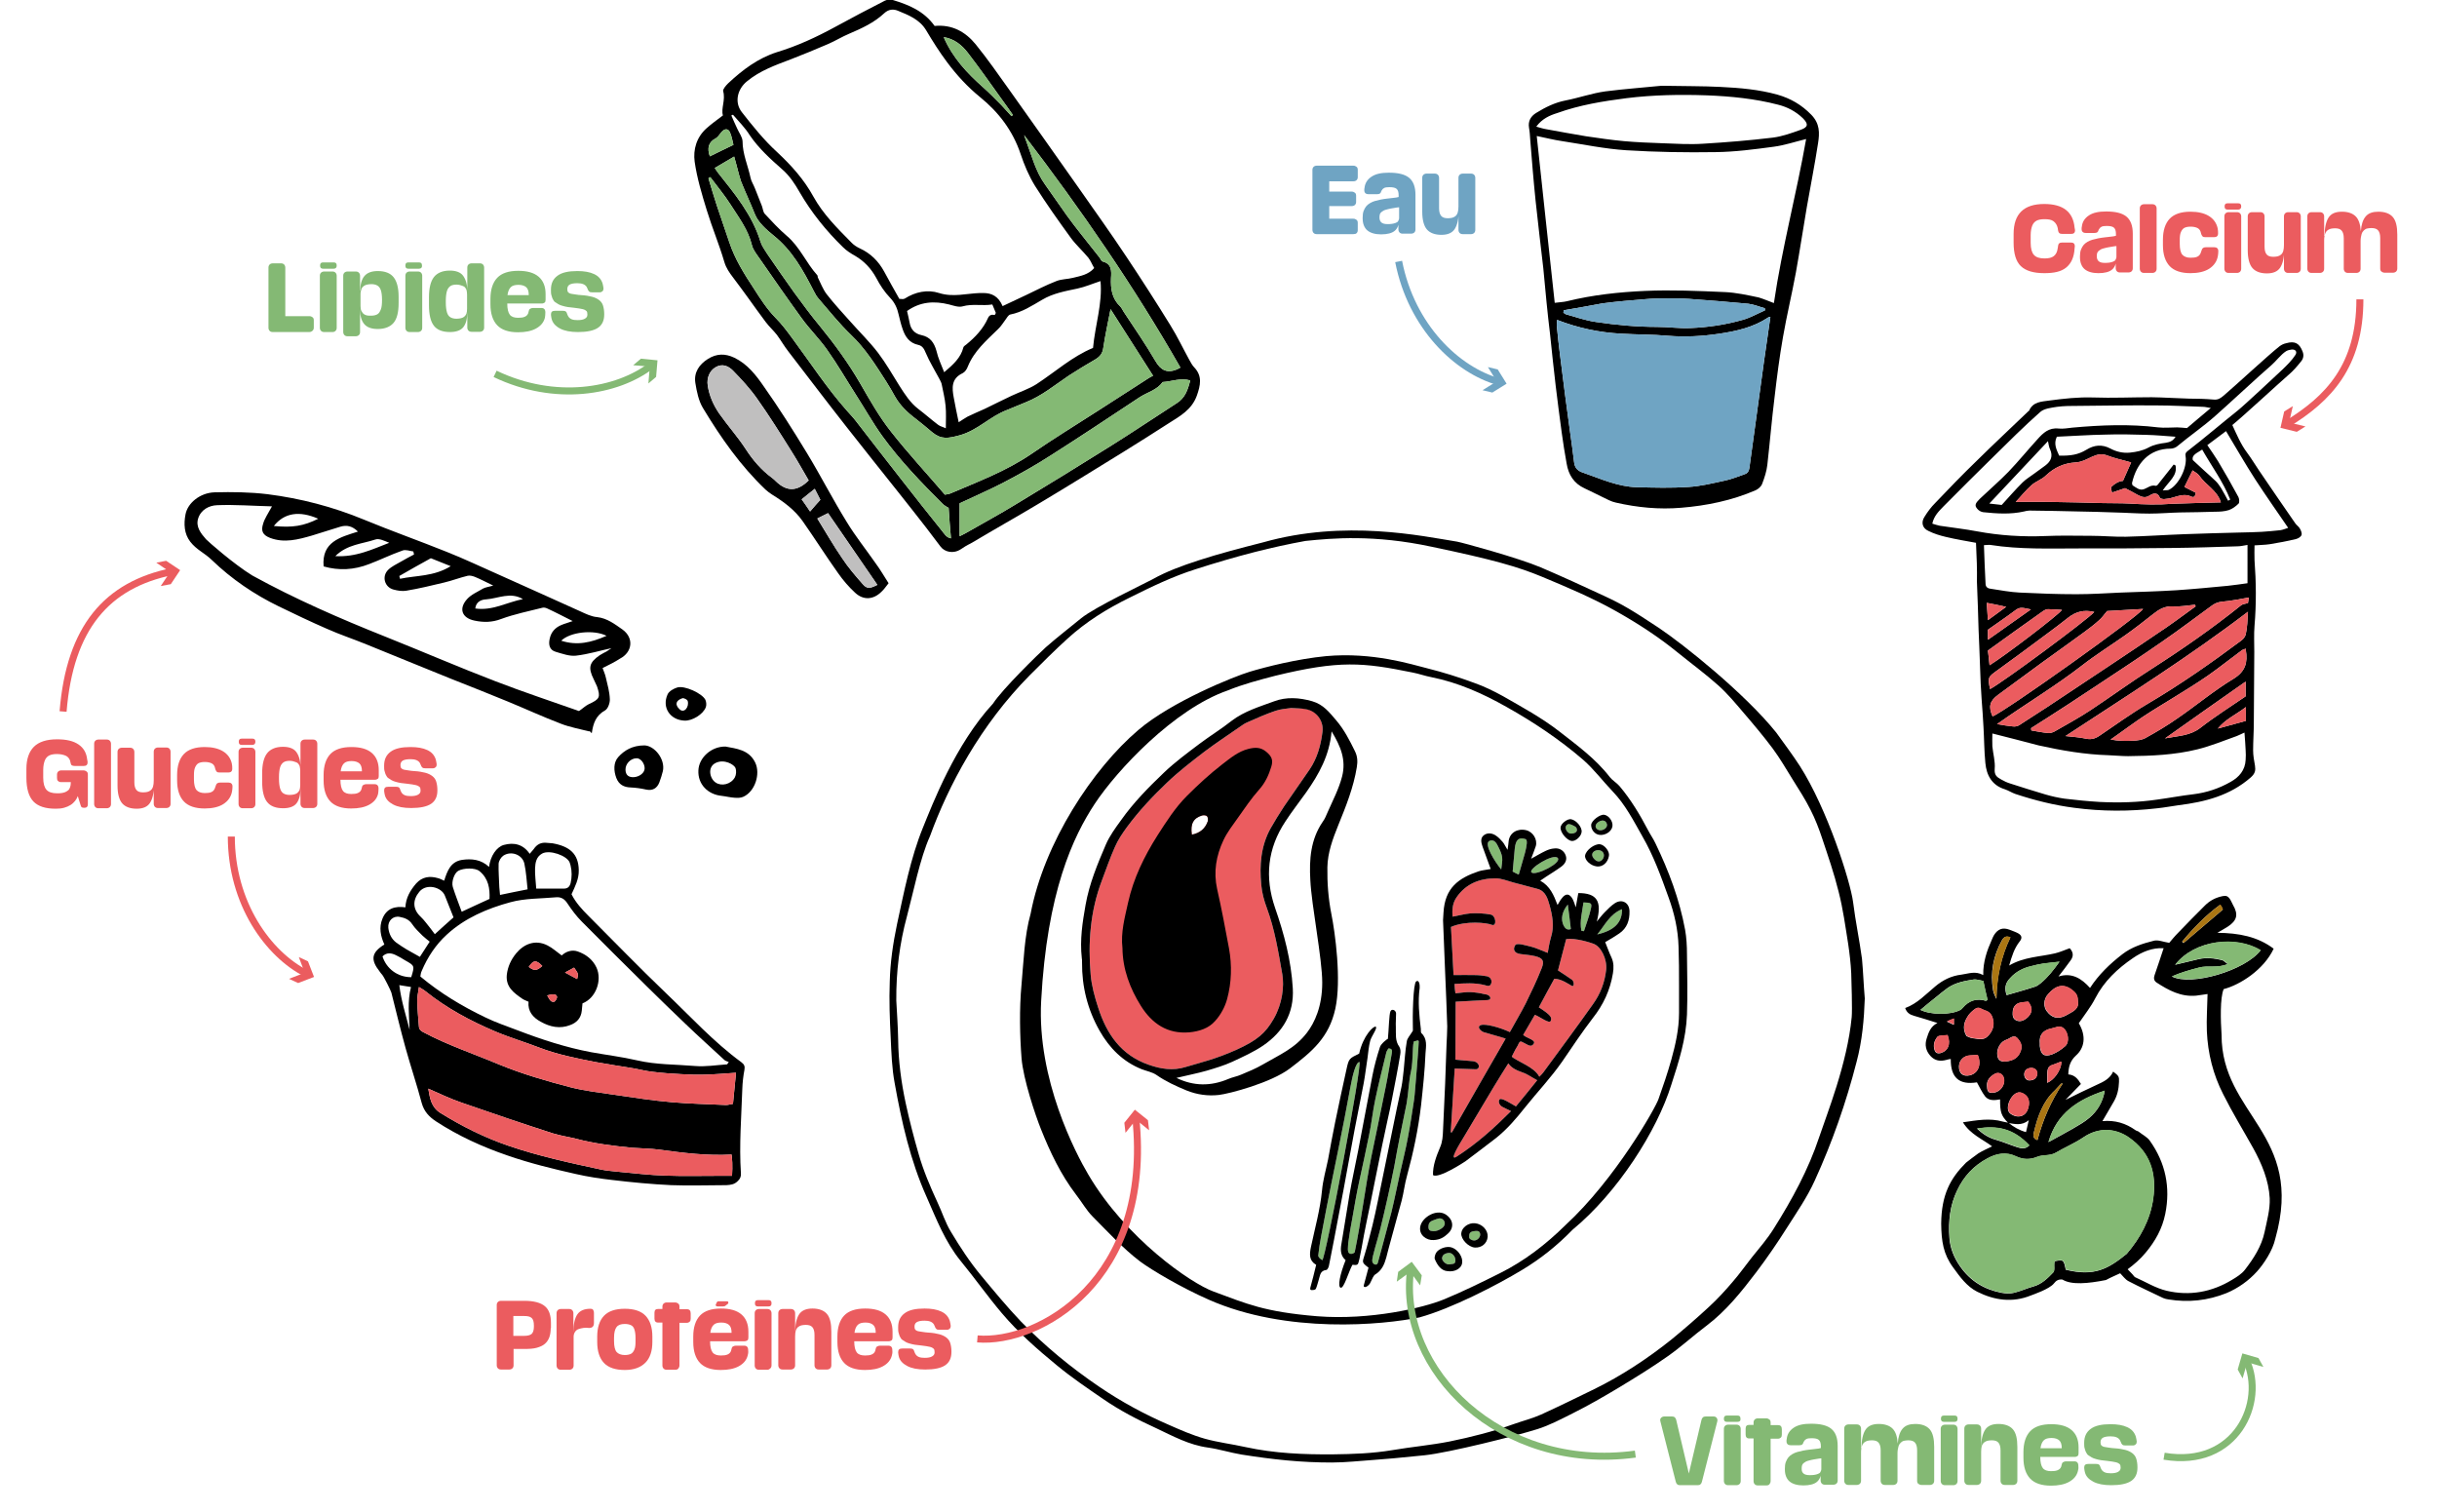 <?xml version="1.0" encoding="utf-8"?>
<!-- Generator: Adobe Illustrator 19.1.0, SVG Export Plug-In . SVG Version: 6.00 Build 0)  -->
<svg version="1.1" id="Calque_1" xmlns="http://www.w3.org/2000/svg" xmlns:xlink="http://www.w3.org/1999/xlink" x="0px" y="0px"
	 viewBox="0 0 1043 646.9" style="enable-background:new 0 0 1043 646.9;" xml:space="preserve">
<style type="text/css">
	.st0{display:none;fill:#F7B5AC;}
	.st1{fill:#F7B5AC;}
	.st2{fill:#EB5C5F;}
	.st3{fill:#84B974;}
	.st4{fill:#010202;}
	.st5{fill:#AB7613;}
	.st6{fill:#C0BFBF;}
	.st7{fill:#6FA4C3;}
	.st8{fill:#1E1E1C;}
	.st9{fill:none;}
	.st10{fill:none;stroke:#EB5C5F;stroke-width:3;stroke-miterlimit:10;}
	.st11{fill:none;stroke:#6FA4C3;stroke-width:3;stroke-miterlimit:10;}
	.st12{fill:none;stroke:#84B974;stroke-width:3;stroke-miterlimit:10;}
	.st13{fill:none;stroke:#C0BFBF;stroke-width:3;stroke-miterlimit:10;}
	.st14{fill:none;stroke:#F7B5AC;stroke-width:3;stroke-miterlimit:10;}
</style>
<g>
	<g>
		<path d="M251.8,391.9c11,11,21.8,22.2,33.1,33c10.6,10.1,20.5,21,32.4,29.7c1.2,0.9,1.6,1.7,1.3,3.3c-0.5,2.6-0.8,5.3-0.9,8
			c-0.4,12.1-1.4,24.1-0.6,36.2c0.1,1.4-0.3,2.4-1.4,3.4c-1.4,1.4-3,1.6-4.8,1.7c-7.9,0-15.7,0.3-23.6,0c-8.4-0.4-16.8-1.2-25.2-2.2
			c-5.3-0.6-10.6-1.4-15.8-2.6c-9.8-2.2-19.6-4.6-29.1-7.9c-10.8-3.7-21.1-8.4-30.6-14.6c-2.9-1.9-5.1-4.2-6.1-7.8
			c-2.1-7.9-4.7-15.6-6.9-23.5c-2.2-7.9-4.1-15.9-6.1-23.8c-0.2-0.8-3.3-7-3.9-7.6c-0.4-0.4-0.7-0.9-1.1-1.4c-4-5.1-3.6-8.1,2-11.6
			c-1.6-3.5-2.4-7.3-0.8-11.1c1.8-4.4,5.4-5.4,9.8-4.8c0.2-4.1,2.1-7.3,4.6-10.2c2.6-2.9,5.8-3.3,9.3-2.3c0.9,0.2,1.7,0.7,2.7,1.1
			c1.3-4.1,2.7-8.1,7.6-8.9c4.2-0.6,8.2-0.2,11.6,3c0.6-4.7,3.2-8.5,6.3-9.4c4.4-1.2,8.3-0.3,11.1,3.8c0.6-0.8,1.2-1.3,1.7-2
			c1.4-2.1,3.2-3,5.7-2.7c0.8,0.1,1.6,0.1,2.4,0.2c7.3,1.3,11.1,4.5,11.2,11.5c0.1,3.8-1.6,7-3.1,10.3
			C246.4,386.3,249.1,389.2,251.8,391.9 M207.7,435.4c4.5,2.2,9.3,3.8,14,5.6c10.2,3.9,20.6,7.3,31.3,9.3c6.6,1.2,13.2,2,19.7,3.5
			c8.2,1.9,16.5,1.7,24.7,2.4c4.6,0.4,9.2-0.4,13.8-0.7l0.7-1c-0.6-0.3-1.4-0.4-1.9-0.9c-5.5-5.1-11.1-10.1-16.5-15.3
			c-5.7-5.4-11.3-10.9-16.9-16.4c-9.2-9.1-18.5-18.3-27.6-27.5c-2.3-2.3-4.3-5-6.1-7.7c-1.2-1.9-2.7-2.9-4.9-2.7
			c-6.5,0.6-13.3,0.4-19.5,2.1c-10,2.7-19.6,6.8-27.3,13.9c-4.7,4.3-8.2,9.6-10.7,15.5c-0.4,0.8-0.5,1.8-0.6,2.4
			C188.5,425.1,197.9,430.7,207.7,435.4 M178.6,428.9c0.1,3.5,0.4,7,0.7,10.5c0.1,1.2,0.8,1.8,1.8,2.3c10.5,5.6,21.7,9.3,32.6,13.9
			c10,4.1,20.4,7.1,30.8,9.8c6,1.5,12.2,2.2,18.3,3.1c8.2,1.2,16.4,2.5,24.7,3.2c7.7,0.7,15.4,0.8,23.2,1.2c0.9,0,1.8-0.3,3-0.5
			c0.4-4.4,0.8-8.6,1.3-13.3c-4.5,0.3-8.9,0.7-13.3,0.8c-3.4,0.1-6.7,0-10.1-0.2c-4.1-0.2-8.2-0.5-12.2-1c-2.8-0.3-5.5-1-8.3-1.5
			c-5.4-0.9-10.9-1.7-16.3-2.7c-8.2-1.6-16.3-3.2-24.1-6.2c-6.2-2.4-12.7-4.3-18.8-6.9c-10.6-4.5-20.7-9.9-29.7-17.1
			c-0.7-0.6-1.5-1-2.9-1.9C178.9,424.9,178.5,426.9,178.6,428.9 M313.4,497.6c0-1.2-0.2-2.3-0.3-3.5c-10.4,0.6-20.7-0.7-30.9-2.1
			c-3.8-0.5-7.7-0.5-11.6-0.8c-8.1-0.8-16.3-1.8-24.2-3.9c-3.3-0.8-6.7-1.3-9.9-2.3c-13-4.2-26-8.6-38.9-13.1
			c-4.7-1.6-9.3-3.8-14.3-6c0.7,4.1,1.2,7.9,5.2,10.4c9.2,5.7,18.8,10.5,29,14c13.1,4.5,26.6,7.4,40.1,10.3c2.4,0.5,4.9,0.6,7.3,0.9
			c6.5,0.6,13,1.4,19.6,1.6c7.8,0.3,15.6,0.1,23.4,0.1c1.7,0,3.4,0,5.4,0C313.4,500.9,313.5,499.2,313.4,497.6 M241.2,380.3
			c1.6,0,2.5-0.6,3-2.3c0.6-2.6,0.6-5.1,0-7.6c-0.1-0.5-0.3-0.9-0.4-1.3c-1.1-2.9-8.6-5.6-11.8-3.8c-2.5,1.4-2.9,3.9-3,6.3
			c-0.1,2.8,0.3,5.6,0.5,8.7C233.6,380.3,237.4,380.3,241.2,380.3 M205.2,372.8c-1.8-1.5-6.8-1.4-9.1-0.1c-1.6,0.9-3,4.6-2.3,6.9
			c1.1,3.5,2.5,7,3.8,10.6c4.1-1.9,7.9-3.7,11.9-5.5C209.7,380.3,209.1,376,205.2,372.8 M194.1,392.6c-1.2-3.1-2.5-6.2-3.7-9.3
			c-1.4-3.6-7.8-5.4-10.9-1.7c-3,3.6-2.9,7.5,0.5,10.7c1.6,1.5,2.9,3.4,4.3,5.1c0.6,0.8,1.2,1.6,1.8,2.4
			C188.8,397.3,191.4,395,194.1,392.6 M225.8,380.6c-0.4-3.6-0.6-7.5-1.4-11.1c-0.9-3.8-5.7-5.5-9-3.3c-1,0.7-1.9,2.2-2,3.4
			c-0.1,3.4,0.2,6.7,0.3,10.1c0.1,1.1,0.2,2.3,0.3,3.3C217.9,382.2,221.6,381.4,225.8,380.6 M183.9,403c-1-0.8-2.1-1.7-3.1-2.6
			c-1.6-1.6-3.2-3.1-4.4-4.9c-1.3-2-3.2-2.7-5.3-3.1c-2.9-0.6-5.2,1.7-4.9,4.7c0.3,2.5,1.3,4.7,3.4,6.3c1.4,1,2.9,2,4.4,2.9
			c1.8,1.1,3.7,2,5.7,3.2C181.1,407.3,182.4,405.4,183.9,403 M173.4,411c-1.3-0.8-2.6-1.6-3.9-2.2c-2-1-4-1.3-5.8,0.5
			c1.7,5.3,6.5,8.9,12.3,8.9C177.5,413.3,177.5,413.3,173.4,411 M175.9,422.4c-1.7-0.3-3.2-0.5-5-0.8c0.8,6.7,2.8,12.8,4.4,19.1
			C175.1,434.6,174.3,428.6,175.9,422.4"/>
		<path d="M247.3,407.2c3.4,1.2,6.4,3.4,8,6.9c2.5,5.5-0.3,13.1-6,15.3c-0.1,1-0.2,2.1-0.3,3.1c-0.3,3.2-2.2,5.2-5,6.2
			c-4.3,1.7-8.6,0.8-12.5-1.4c-3.4-1.8-5.7-4.5-5.3-8.6c-1.1-0.5-2-0.8-2.7-1.3c-3.6-2.5-7.1-5-6.6-10.2c0.4-3.5,1.8-6.5,4-9.2
			c3.2-3.9,8.1-6.1,13.4-3.4c2,1,3.8,2.6,6.1,4.3C242.2,407.2,244.8,406.3,247.3,407.2 M226.3,413.8c2.4,1.8,3.4,1.7,5.8-0.4
			C229.5,410.7,228.3,410.8,226.3,413.8 M241.8,416.2c2.1,1.1,3.6,1.9,5.2,2.8c0.6-2.2,0.6-2.2-1.3-4.9
			C244.6,414.7,243.4,415.3,241.8,416.2 M235.8,428.4c0.3,0.3,1.3,0.5,1.6,0.2c0.5-0.5,1-1.3,1-1.9c-0.1-1.2-1.3-1.5-4.2-0.7
			C234.8,427.1,235.2,427.9,235.8,428.4"/>
		<g>
			<path class="st2" d="M558.8,303.4c-1.8-0.3-3.7-0.2-6.2-0.4c-1.9,0.3-4.4,0.4-6.7,1.2c-4.1,1.4-8,3.1-12,4.9
				c-1.3,0.5-2.4,1.4-3.6,2.2c-4.9,3.4-9.9,6.7-14.7,10.3c-5.6,4.3-11.2,8.6-16.2,13.4c-6.2,5.9-12,12.1-17.1,19
				c-1.9,2.6-3.8,5.4-5.1,8.4c-2.1,4.7-3.8,9.6-5.6,14.4c-5,13.1-6,26.7-4.8,40.4c0.4,4.7,1.7,9.4,3.2,14
				c3.6,11.3,9.8,20.4,21.7,24.5c5.1,1.8,10.3,2.6,15.5,1c7.4-2.2,12.9-3.4,21.9-7.4c9-4.1,12.5-7.1,16.1-13.4
				c3.6-6.3,4.5-13.8,3.6-19c-1.7-9.6-3.2-19.1-6.6-28.3c-1.2-3.2-2.1-6.5-2.4-9.9c-0.8-8.4-0.2-16.6,4-24.2
				c1.8-3.2,3.7-6.2,5.7-9.3c3.6-5.3,7.4-10.6,11-15.9c3.3-4.9,4.8-10.4,5.5-16.1C566.6,308.4,563.4,304,558.8,303.4z M516.9,351.5
				c-1.1,3.1-3.3,5-6.8,5.7c-0.7-4.7,0.7-7.1,4.3-8.2c0.7-0.2,1.7-0.1,2.1,0.3C517,349.7,517.1,350.8,516.9,351.5z"/>
			<path d="M463,410.1c-0.9-8,0.3-15.4,1.6-22.8c1.6-9.1,5.1-17.5,8.7-25.9c1.6-3.7,4.1-7.1,6.5-10.4c5.3-7.5,11.7-14,18.3-20.3
				c4.7-4.5,10-8.4,15.3-12.4c4.5-3.4,9.3-6.3,13.7-9.8c5.5-4.2,12.1-6.1,18.3-8.4c5.1-1.9,10.6-1.6,16.2,0
				c4.8,1.4,7.3,4.7,10.3,8.2c3.4,4,5.7,8.5,8,13.2c1.1,2.2,1.2,4.4,0.8,6.8c-1.4,8.7-4.7,16.9-8,25c-2.3,5.7-4.5,11.6-4.6,17.9
				c-0.1,6.7,0.4,13.3,1.7,19.9c1.6,7.9,4.4,28.3,1.7,40.6c-2.7,12.3-9.9,18.3-19.5,25.6c-8.1,6.1-25.9,10.8-30.4,11.3
				c-4.6,0.5-9.2-0.1-13.7-1.9c-4.6-1.9-9-3.9-13-6.7c-1.8-1.2-4.1-1.6-6.2-2.4c-8.1-3.2-13.9-9.1-18.1-16.5
				c-5.1-9-7.6-18.8-7.5-29.2C463.1,411.1,463.1,410.4,463,410.1 M552.6,303c-1.9,0.3-4.4,0.4-6.7,1.2c-4.1,1.4-8,3.1-12,4.9
				c-1.3,0.5-2.4,1.4-3.6,2.2c-4.9,3.4-9.9,6.7-14.7,10.3c-5.6,4.3-11.2,8.6-16.2,13.4c-6.2,5.9-12,12.1-17.1,19
				c-1.9,2.6-3.8,5.4-5.1,8.4c-2.1,4.7-3.8,9.6-5.6,14.4c-5,13.1-6,26.7-4.8,40.4c0.4,4.7,1.7,9.4,3.2,14
				c3.6,11.3,9.8,20.4,21.7,24.5c5.1,1.8,10.3,2.6,15.5,1c7.4-2.2,12.9-3.4,21.9-7.4c9-4.1,12.5-7.1,16.1-13.4
				c3.6-6.3,4.5-13.8,3.6-19c-1.7-9.6-3.2-19.1-6.6-28.3c-1.2-3.2-2.1-6.5-2.4-9.9c-0.8-8.4-0.2-16.6,4-24.2
				c1.8-3.2,3.7-6.2,5.7-9.3c3.6-5.3,7.4-10.6,11-15.9c3.3-4.9,4.8-10.4,5.5-16.1c0.6-4.7-2.6-9-7.2-9.7
				C557,303.1,555.1,303.2,552.6,303 M503.5,461.3c7.4,3.6,14.7,3.6,22.1,0.5c1.8-0.8,3.8-1.1,5.6-1.9c3.1-1.3,6.3-2.6,9.2-4.3
				c7.4-4.3,13.8-6.9,19-13.7c3.2-4.2,6.5-11.1,6.5-21.4c0-10.3-4.6-33-5.1-43.9c-0.5-8.8,0.1-17.3,5.3-24.9
				c0.9-1.2,1.5-2.7,2.1-4.1c2.2-5,4.8-9.9,6.2-15.3c1.8-7.1-0.6-12.9-4.5-19.3c-0.9,10.3-5.4,18.3-10.8,26c-3,4.2-6.2,8.3-9,12.6
				c-7.6,11.5-8.9,23.8-4.4,36.9c3.9,11.2,6.9,22.5,7.6,34.5c0.6,10.7-4.2,18.6-12.6,24.4c-4.1,2.8-8.8,4.9-13.3,7
				c-3.5,1.6-7.2,2.7-10.9,3.8C512.3,459.4,508,460.2,503.5,461.3"/>
			<path d="M480.4,405.8c-0.8-6.8,1-13.1,2.4-19.5c2.3-10.4,6.9-19.8,12.6-28.8c3.8-5.9,7.6-11.9,12.6-16.9
				c4.8-4.8,9.8-9.4,15.1-13.5c3.4-2.6,6.8-5.5,11.2-6.6c2.8-0.7,5.2-0.8,7.6,1.2c2.3,1.9,3.1,3.5,2.2,6.4c-1.1,3.6-2.6,6.9-5.2,9.8
				c-3.3,3.7-6.2,8-9.1,12.1c-2.2,3.1-4.6,6.2-6.2,9.6c-3.1,6.6-4.3,13.5-2.7,20.8c1.9,8.4,3.5,16.9,5.1,25.5
				c1.3,7.2,1.1,14.6-0.8,21.6c-0.9,3.4-2.8,6.9-5.2,9.5c-2.7,3.1-6.8,4.4-11,4.8c-9.4,0.8-16-3.8-20.7-11.3
				C483.6,423,480.5,414.8,480.4,405.8 M510.1,357.2c3.5-0.7,5.7-2.6,6.8-5.7c0.2-0.7,0.1-1.7-0.3-2.2c-0.4-0.4-1.5-0.5-2.1-0.3
				C510.8,350.1,509.4,352.5,510.1,357.2"/>
		</g>
		<path d="M841.4,497.6c1.6-1.2,3.4-2.7,5.3-4c1.9-1.2,3.9-2,5.9-3c-4.1-3.1-9.3-5.1-12.5-10.3c6.1-0.9,11.5-1.9,17.1-0.3
			c0.8,0.2,1.6,0.3,2.4,0.5c2.2,1.8,4.6,3.2,7.5,4c0.4-1.6,0.7-3,1.2-5.1c-3.1,2.5-6,1.6-8.8,1.2c-3-3.1-3.5-4.5-3.5-10.1
			c-2.3,0.4-4.8,0.7-6.4-1.3c-1.4-1.8-2.3-3.9-3.5-6c-7.5,1.2-11.3-1.9-11.2-10c-0.7,0.1-1.3,0.2-1.9,0.4c-2.6,0.7-4.9,0.4-6.8-1.7
			c-2-2.2-2.5-4.8-1.6-7.5c0.8-2.5,1.6-5.1,4.6-6.6c-3.6-1.1-6.8-2.2-10.1-3.1c-1.8-0.5-3.1-1.4-3.7-3.3c5.2-1.9,8.8-5.9,12.8-9.2
			c3.3-2.8,7-4.6,11.3-5.1c3-0.4,5.9-1.7,9.3,0.2c-0.1-5.7,1.6-10.5,3.7-15.2c0.3-0.6,0.5-1.3,0.9-1.9c1.7-2.7,3.8-3.4,6.7-2.3
			c1.2,0.5,2.5,0.9,3.6,1.5c1.6,0.9,1.9,2,0.7,3.5c-2.3,2.9-3.4,6.4-4.5,10.3c6.3-3.7,13.1-3.7,19.6-5.2c2.1-0.5,4.1-1.4,6.3-2.2
			c1.5,1.6,1.8,3.3,0.4,5.2c-1.6,2.3-3.3,4.4-5.2,6.9c5.8-1.8,9.9,0.9,13.5,4.9c3.7-5.7,8.5-10.3,13.8-14.4c4-3.1,8.7-4.6,13.5-5.8
			c1.8-0.5,4,0.5,6.6,0.9c1-1.2,2.4-2.9,4-4.5c3.7-3.9,7.5-7.7,11.3-11.5c2.1-2.1,4.6-3.4,7.6-4c1.5-0.3,2.2,0.1,2.9,1
			c0.6,0.8,1,1.9,1.5,2.8c2.4,4.1,1.7,6.7-2.3,9.3c-1.2,0.8-2.4,1.4-4.4,2.6c9.2,0.1,17.2,1.6,24.1,6.8c-4.2,9-14.4,15.5-21.4,17.3
			c-1.6,3.7-1.3,13.6-0.9,19.5c-0.1,34.4,35.7,42.4,23,87.3c-1.1,5.1-5,10.9-7.8,14c-3.6,4-8.1,7.2-13.1,9.3
			c-8,3.2-16.3,4.1-24.8,2.7c-0.8-0.1-1.6-0.3-2.3-0.6c-5-2.4-10-4.7-14.8-7.2c-1.4-0.7-2.4-2.2-3.6-3.4c-1.9,0.9-4.1,1.8-6.1,2.9
			c-7.6,1.5-14.7,2.2-18.6-0.2c-1.6-0.2-2.7,0.4-3.6,1.6c-1.9,2.5-9.2,4.9-9.9,5.2c-7.9,3.2-15.6,2.1-23-1.6
			c-4.5-2.3-7.4-6.4-10.3-10.4c-4.2-5.7-5-11.2-5.1-18.7C830.9,511.3,834.7,504.3,841.4,497.6 M889.7,437.9
			c3.3,5.6,2.4,10.6-1.2,13.8c-2.5,2.3-3.2,4.8-3.3,8.1c2.7,0.2,4.1,1.9,5.4,4.1c-2,2.1-4.1,4.2-6.6,6.8c4.9-2.4,9.1-4.5,13.3-6.4
			c2.9-1.3,5.7-2.6,7.1-5.7c2.4,1.8,2.6,2.1,2.5,4.4c-0.1,3-0.7,5.8-2.2,8.4c-1.6,2.7-3.1,5.4-4.9,8.4c5.4-0.5,10,0.9,14.2,3.9
			c0.4,0.3,0.9,0.3,1.3,0.6c1.6,1.3,3.7,2.3,4.8,3.9c6.7,9.4,8.9,19.9,6.6,31.3c-1.3,6.4-4.3,11.7-8.4,16.6c-2.3,2.8-5,5.1-7.7,7.1
			c0.8,0.8,1.4,1.5,2.1,2.2c0.4,0.4,0.7,1,1.1,1.2c4.5,2,8.8,4.7,13.5,5.8c9.8,2.3,19.3,0.6,28-4.7c2-1.2,4.1-2.5,5.5-4.3
			c3.7-4.8,7.1-10,8.4-16.1c1-4.8,2.4-9.7,2.2-14.5c-0.4-7.6-3.4-14.8-7.1-21.5c-4.3-7.7-8.9-15.2-12.8-23c-4.3-8.4-6.6-17.5-7-27
			c-0.2-5.2,0.2-10.4,0.3-15.9c-1.5,0.2-3.2,0.5-4.9,0.7c-6.5,0.6-11.8-2.3-16.9-5.6c-1.2-0.8-1.3-1.9-0.9-3.1
			c1.3-3.8,2.6-7.6,3.9-11.6c-4.7-0.3-9.2,1.5-13.1,4.2c-6.6,4.5-12.4,9.9-16.2,17.3C894.8,431,892.2,434.2,889.7,437.9
			 M884.1,543.4c12.2,3,18.1-0.3,26.1-6.8c5.8-6.8,10-14.5,11.3-23.5c1.5-10.8-1.1-19.9-10.6-26.4c-5.6-3.8-12.7-4.4-19.3,0.1
			c-3.7,2.5-8,4.3-11.9,6.6c-2.5,1.4-5.4,0.7-7.8,1.7c-3.2,1.3-6.1,1.2-9.1-0.2c-4.2-2-8.3-1.3-12.3,0.9c-5.8,3.1-10,7.6-12.8,13.5
			c-3.2,6.5-3.9,13.4-3.4,20.4c0.3,4.5,2,8.6,4.6,12.3c4.4,6.3,10.4,9.9,17.8,11.3c1.7,0.3,3.6,0.4,5.2,0c2.9-0.7,5.7-2,8.6-2.8
			c3.4-1,5.9-3.5,8.2-5.9c0.8-0.8,0.3-2.8,0.5-4.3c0-0.2,0.2-0.4,0.4-0.6C883.2,539.1,883.2,539.1,884.1,543.4 M930.9,412.9
			c3.5-0.8,6.7-1.6,10-2.4c3.4-0.8,6.7-0.4,10.1,0.4c0.7,0.2,1.2,0.8,2.4,1.7c-4.4,1.9-8.4,0.5-12.2,1.5c-3.9,1-7.8,2.1-11.7,3.8
			c8.3,4.3,31.5-2.6,38-11.2C957,400.3,939.3,402.2,930.9,412.9 M821.9,432.2c4.5,2.2,12.8,2.2,16.9,0.1c0.4-0.2,0.8-0.5,1.1-0.9
			c2.7-3.2,6-4.3,10-3.1c0.2,0,0.4-0.2,0.7-0.4c-0.6-2.5-1.2-5.1-1.8-8.1c-1.3-0.2-2.9-0.8-4.2-0.6c-3.8,0.6-7.6,1.3-10.9,3.5
			c-1.8,1.3-3.5,2.7-5.2,4.1C826.2,428.6,824.1,430.4,821.9,432.2 M900.8,466.8c-11.5,3.8-20.5,9.6-24.1,22
			c3.8-2.1,7.2-3.9,10.5-5.8c2.4-1.4,4.9-2.8,7-4.6C897.6,475.5,899.9,471.8,900.8,466.8 M858.8,425.9c4.1-1.2,8.2-2.3,12.1-3.6
			c1-0.3,1.8-1,2.6-1.6c3-2.5,5.4-5.6,7.9-9.1c-2.6,0.3-4.8,0.5-7,0.8c-1.7,0.3-3.4,0.6-5.1,1.1c-3.5,0.8-6.6,2.4-9,5.1
			C858.2,420.7,857.8,423,858.8,425.9 M889.3,428.9c0-2.4-0.5-3.6-2.1-4.9c-4-3.4-7.5-2.2-10.6,1.4c-2.1,2.3-2.1,5.4-0.6,7.4
			c2.2,2.9,4.7,3.5,8,1.9c1-0.5,2-1.2,3-1.7C888.7,431.9,889.6,430.6,889.3,428.9 M841.6,443.4c0.8,0.3,1.6,0.8,2.5,0.9
			c2.2,0.2,4.6,1.2,6.6-0.8c1.8-1.8,2.7-3.9,2.4-6.3c-0.3-2.2-1.1-4.1-3.7-4.8c-1.3-0.4-2.4-1.6-3.8-0.8c-1.1,0.7-2.2,1.7-3,2.7
			C840.7,437,839.6,439.9,841.6,443.4 M873,446.6c0,0.2,0,0.6,0,1.1c0.4,3.7,1.9,4.8,5.4,3.5c2-0.8,3.9-2.1,5.5-3.5
			c1.9-1.8,1.2-5.8-0.6-7.5c-1.8-1.6-3.5-0.4-5.1-0.1C874.5,440.8,872.6,442.8,873,446.6 M846.1,483c2.6,2.4,5.1,4,8.1,4.8
			c3.1,0.9,6.1,2.2,9.2,3.2c1.8,0.6,3.6,0.8,5.1-0.8C861.4,482.7,854.5,481.7,846.1,483 M858,454.3c4.2-0.3,6-2,6.9-4.8
			c0.7-2.1-0.2-3.7-1.4-5.1c-1.3-1.6-2.7-0.5-4,0.2c-0.5,0.3-1.1,0.4-1.6,0.7c-2.1,1.1-3.4,3.9-3.1,6.2
			C855,453.5,856,454.4,858,454.3 M860.4,401.2c-1.8-0.8-2.8-0.2-3.6,1.2c-3.7,6.7-5.1,13.8-3.8,21.4c0.2,1.3,0.9,2.5,1.4,3.7
			C854.6,418.2,856.4,409.4,860.4,401.2 M846.4,451.5c-1.1,0.1-2.2,0.1-3.3,0.2c-2.6,0.1-4.6,2-4.7,4.6c-0.1,3.1,1.7,4.6,4.7,3.9
			C846.7,459.3,848.1,455.5,846.4,451.5 M872,487.9c2.3-8.6,5.7-16.6,10.8-24.2c-0.5,0-0.6,0-0.7,0.1c-0.9,0.9-1.7,1.9-2.6,2.8
			c-5.3,4.9-7.4,11.3-9,17.9C870.1,485.9,870.1,487.4,872,487.9 M865.2,467.7c-3.9-1.5-7.8,6.8-4.8,8.9c3,2.2,6.6,1.4,7.6-2.3
			C868.5,472.7,869.1,469.2,865.2,467.7 M868,428.7c-1.1,0.1-2.2,0.2-3.3,0.4c-2,0.4-3.2,1.8-3.3,4c-0.1,1.4,0,2.9,1.5,3.6
			c1.8,0.8,3.4,0,4.8-1.2C869.9,433.4,870,431.3,868,428.7 M850.4,464.7c0,2,0.5,2.9,1.7,3c3.4,0.3,6.3-3,5.5-6.3
			c-0.5-1.9-2.4-2.8-4.1-1.7C851.7,460.8,850.2,462.3,850.4,464.7 M933.9,403l0.6,0.6c5.6-4.8,11.2-9.5,16.8-14.3
			c-0.2-0.4-0.3-0.7-0.4-1c-0.2-0.3-0.4-0.6-0.7-1.1C943.9,391.8,938.7,397.2,933.9,403 M833.5,443c-0.9,0.1-1.7,0.1-2.5,0.2
			c-0.6,0.1-1.4,0.1-1.8,0.5c-1.3,1.6-1.9,3.4-1.3,5.5c0.4,1.4,1.2,1.8,2.6,1.5C833.7,449.8,835,446.9,833.5,443 M878,455.9
			c-2.8,0.9-1.4,5.4-1.9,7.5c2.7-0.9,6.1-5.2,6.1-9C881.1,454.6,880.7,455,878,455.9 M868.5,462.4c2.6,0,3.4-1.6,3.4-3.1
			c0-1.5-1.6-2.7-3.6-2.1C865.3,458,866,462.4,868.5,462.4 M836.2,438.6V436c-1.1,0.4-1.9,0.7-3,1.2
			C834.3,437.7,835,438,836.2,438.6"/>
		<path d="M845.7,232.3c-4.4-0.8-8.6-1.5-12.8-2.5c-2.6-0.6-5.2-1.4-7.6-2.6c-2.6-1.2-3.2-3.7-1.6-6.1c1.3-2.1,2.8-4.1,4.5-5.8
			c5.8-6.1,11.7-12.2,17.8-18.1c7.3-7.2,14.7-14.1,22.1-21.2c0.1-0.1,0.2-0.1,0.3-0.2c1.7-4,5.5-3.9,8.8-4.4
			c6.1-0.8,12.2-1.5,18.5-1.3c8.4,0.3,16.8-0.1,25.2-0.1c3.5,0,14.2,0.6,16,0.6c3.5,0,7,0.1,10.5,0.4c1.9,0.2,3-0.6,4.3-1.7
			c4.5-3.8,19.3-17.5,23.9-21.1c0.8-0.6,1.8-1.1,2.8-1.3c3.8-1.1,5.7,0,7.1,3.6c0.6,1.6,0.3,3-0.7,4.2c-1.6,2-3.3,4-5.2,5.6
			c-4.5,3.9-19.4,17.7-24.2,21.6c1.9,4.1,3.6,8.2,6.3,11.8c1.8,2.4,3.4,5.1,5.1,7.6c5.1,7.5,10.3,15.1,15.5,22.6
			c0.6,0.9,1.6,1.5,2,2.3c0.5,0.8,1,2.1,0.7,2.8c-0.3,0.8-1.5,1.5-2.4,1.7c-3.7,0.9-7.5,1.6-11.2,2.2c-2,0.3-4.1,0.3-6.5,0.5
			c0,2.1-0.1,4.2,0,6.3c0.7,9.4,0.8,18.7,0,28.1c-0.3,3.7-0.1,7.5-0.1,11.2c-0.1,10.1-0.1,20.2-0.2,30.2c0,4-0.3,8-0.3,11.9
			c0,2.2,0.4,4.4,0.8,6.6c0.3,2,0.1,3.3-1.8,5c-8.9,7.8-19.6,10.5-30.9,11.9c-3,0.4-6,1-9,1.3c-11.9,1.4-23.8,1.4-35.7-0.2
			c-8.6-1.1-16.9-3.2-25.1-5.9c-1.5-0.5-3-1.5-4.5-2c-5.6-1.7-7.9-6-8.4-11.3c-0.5-5.1-0.5-10.3-0.8-15.4c-0.2-4-0.5-7.9-0.8-11.9
			c-0.1-2.2-0.3-4.4-0.4-6.7c-0.2-5.3-0.4-10.7-0.6-16c-0.1-2.3-0.2-4.7-0.3-7c-0.2-6.8-0.4-13.6-0.7-20.4
			C846.2,243.8,846,238.4,845.7,232.3 M944.7,190.5c1.6,2.4,3.2,4.6,4.6,6.9c3,5,5.9,10.1,8.7,15.3c0.4,0.8,0.5,2.3,0.1,2.8
			c-1.2,1.2-2.7,2.3-4.2,2.8c-1.9,0.6-3.9,0.7-5.9,0.7c-4.9,0.2-9.9,0.2-14.8,0.3c-4.4,0.1-8.9,0.5-13.3,0.5c-5,0-10.1-0.4-15.1-0.5
			c-4.9-0.2-9.8-0.3-14.8-0.4c-7.1-0.2-14.3-0.3-21.4-0.4c-0.8,0-1.6,0.2-2.4,0.4c-5.8,1.3-11.6,0.9-17.4,0.3
			c-0.9-0.1-2-0.7-2.6-1.5c-1.2-1.4-0.8-2.3,1.1-4.2c4.1-3.9,8.4-7.6,12.3-11.6c4.3-4.5,8.2-9.3,12.4-13.9c2.4-2.7,4.9-5.1,9.1-4.6
			c1.9,0.2,4-0.2,5.9-0.4c12.2-1.1,24.5-1.6,36.7-0.1c2.6,0.3,5.4,0,8.1,0c1.3,0,2.5,0.2,4.2,0.3c3-2.5,6.3-5.4,10.2-8.6
			c-1.5-0.2-2.4-0.5-3.3-0.5c-6.7-0.2-13.3-0.6-20-0.6c-11.1-0.1-22.3,0.1-33.4,0.2c-3,0-6.1,0-9.1,0.4c-2.5,0.4-5.5,0.7-7.2,2.2
			c-6.9,6.1-13.5,12.7-20.1,19.2c-7.1,7-14.2,14-21.2,21.1c-2,2.1-4.2,4.1-4.9,7.5c1.1,0.3,2.1,0.7,3.2,0.9c5.3,0.8,10.7,1.4,16,2.4
			c9.7,1.8,19.4,2.4,29.2,2c6.5-0.3,13.1-0.1,19.6-0.1c5,0,10,0.5,14.9,0.4c8.4-0.2,16.8-0.8,25.2-1.1c7.8-0.3,15.7-0.5,23.5-0.7
			c1,0,8.5-0.2,9.4-0.3c2.7-0.2,5.4-0.4,8-0.7c1.2-0.2,2.3-0.7,3.3-1c-4.8-7-9.5-13.7-14-20.6c-4.4-6.8-8.4-13.8-12.6-20.8
			C950.2,186.4,947.4,188.5,944.7,190.5 M852.7,313.9c0,1.8-0.1,3.7,0,5.5c0.3,3.2,1.3,6.5,1,9.7c-0.2,2.7,1,3.5,2.8,4.5
			c1.2,0.7,2.5,1.3,3.8,1.7c5,1.6,10,3.2,15.1,4.7c2.7,0.8,5.5,1.4,8.2,1.8c5,0.6,10,1.1,15,1.4c8.2,0.4,16.4,0.2,24.6-1
			c5.2-0.7,10.4-1.7,15.6-2.3c5.7-0.7,11-2.5,15.9-5.3c3.6-2,6.2-5,6.4-9.4c0.1-1.4,0.1-2.8,0-4.2c-0.1-2.4-0.3-4.8-0.5-7.5
			c-1.2,0.5-2.2,1.1-3.3,1.5c-5.6,2-11.2,4.3-16.9,5.7c-9.7,2.4-19.7,2.8-29.6,2.9c-2.8,0-5.6-0.3-8.4-0.4c-10.1-0.3-20-2-29.9-4.2
			C866,317.3,859.5,315.6,852.7,313.9 M961.9,233.2c-1.8,0.3-3,0.6-4.3,0.6c-9.1,0.3-18.2,0.6-27.3,0.7c-13.4,0.2-26.8,0.2-40.3,0.2
			c-12.8,0-25.5,0.5-38.2-1.5c-0.7-0.1-1.5,0.1-2.7,0.1c0.2,5.7,0.4,11.2,0.7,16.7c0.1,1.5,1.3,1.9,2.4,2c4,0.6,8.1,1.4,12.2,1.6
			c8.1,0.4,16.1,0.7,24.2,0.7c6.3,0,12.6-0.4,19-0.7c8-0.3,15.9-0.5,23.9-1c7.4-0.5,14.7-1.2,22-1.9c2.8-0.3,5.5-0.7,8.4-1.1V233.2z
			 M950.5,215c-1.6-5.2-6.5-7.4-9.3-11.5c-0.6-0.9-1.8-1.4-2.8-2.2c-1.2,2.5-2.4,4.8-3.5,7.1c1.7,0.9,3.4,1.7,4.9,2.5
			c-0.3,1.5-0.8,2.2-2,1.6c-2.7-1.3-5.2-0.3-7.8,0.4c-1.2,0.4-2.5,0.6-3.8,0.7c-0.6,0-1.7-0.2-1.8-0.6c-1-2.5-2.9-1.9-4.3-1
			c-1.9,1.3-3.5,0.7-5.2-0.2c-1.9-1.1-3.9-2.1-5.4-2.9c-2.1,0.7-3.7,1.3-5.6,1.9c-0.2-1.1-0.6-2.1-0.3-2.4c1.5-1.5,3.3-2.5,5-2.6
			c1.3-2.9,2.5-5.6,3.5-7.9c-3.4-1-7-1.7-10.3-3c-2.4-0.9-4.2-0.4-6.3,0.5c-2.3,1.1-4.7,2.4-7.2,2.5c-5,0.3-9.1,2.2-12.7,5.6
			c-1.7,1.7-4.3,2.5-6.1,4.1c-2.5,2.2-4.6,4.9-6.8,7.2c4.9,0,9.8-0.1,14.6,0c7.6,0.1,15.2,0.3,22.8,0.5c3.7,0.1,7.5,0,11.2,0.2
			c6.2,0.4,12.3,0.6,18.5,0.1C936.8,215.3,943.6,215.2,950.5,215 M869.3,311.6c0,0.3,0,0.7,0.1,1c2.4,0.4,4.8,0.9,7.1,1.1
			c0.9,0.1,1.9-0.2,2.7-0.6c5.2-3,10.4-5.8,15.4-9.1c8.9-5.9,17.5-12.2,26.5-17.9c13.1-8.4,25.9-17.3,38.1-27.1
			c0.7-0.5,1.8-0.6,2.9-0.9c0.1-0.6,0.2-1.5,0.4-2.4c-4,0.7-7.8,1.5-11.6,1.8c-1.9,0.2-3.3,0.9-4.7,2c-6.9,5-13.7,10.2-20.7,15
			c-8.9,6.2-18,12.2-27.1,18.2c-4.4,2.9-8.8,5.8-13.2,8.7C879.9,304.9,874.6,308.2,869.3,311.6 M962.1,261.8
			c-25.3,19.3-51.6,35.8-78.1,53.2c3.3,0.4,6,0.5,8.6,1.1c2.2,0.5,4,0.1,5.9-1.2c6.8-4.6,13.4-9.4,20.5-13.6
			c14.1-8.3,27.4-17.6,40.4-27.3c0.8-0.6,1.7-1.8,1.8-2.8C961.8,268.4,961.9,265.5,962.1,261.8 M939.7,259.5
			c-0.1-0.2-0.2-0.5-0.3-0.7c-3.1,0.3-6.3,0.9-9.4,0.7c-3.5-0.2-6,1.3-8.5,3.3c-3.9,3.1-7.9,6.2-12,9.1c-6.1,4.3-12.5,8.3-18.3,12.8
			c-11.6,9-24.2,16.5-36.5,25.2c2.4,0.4,4.7,0.8,6.9,1c0.8,0.1,1.8-0.1,2.5-0.5c8-5.1,15.9-10.3,23.8-15.6
			c11.7-7.8,23.4-15.5,35-23.4C928.7,267.6,934.2,263.5,939.7,259.5 M925.6,209.9c1.4-0.2,2.1,0,2.7-0.3c4.2-2.1,7.9-9.6,7.1-14.3
			c-0.2-1.1,0-1.6,0.9-2.3c7.4-5.7,14.1-11.5,21.4-17.3c3-2.4,16.3-14.9,19.1-17.5c1.9-1.8,4.2-4.1,5.6-6.3c0.9-1.4,0-2.5-1.7-2.3
			c-0.8,0.1-1.6,0.3-2.3,0.7c-2.2,1.4-4.4,4.4-6.4,6.1c-4.6,3.9-19.2,17.5-23.8,21.5c-5.4,4.8-10.9,8.5-16.4,13.1
			c-0.7,0.6-1.9,1-2.8,1c-9.2,0-14.6,6.3-16.5,14.6c-0.1,0.3,0.1,0.7,0.2,1.1c1.5,0.9,3,2.4,5,1.6c1.6-0.6,2.9-1.9,4.9-1.4
			c0.4,0.1,1-0.5,1.3-1c1.7-2.1,3.3-4.2,5-6.3c0.5-0.6,0.9-1.2,1.4-1.8l0.8,0.4C932,203.6,928.2,206,925.6,209.9 M901.8,261.5
			c-1.3,1.6-2.3,3-3.6,4.1c-2,1.8-4.1,3.4-6.3,5c-5.8,4.3-11.7,8.4-17.6,12.7c-6.4,4.7-12.8,9.4-19.2,14.1c-3.5,2.6-4.2,5-2.3,9.2
			c6.2-2.7,62.3-42.6,64.4-46C911.8,260.9,906.6,261.2,901.8,261.5 M961.1,277.6c-0.7,0.3-1.1,0.4-1.5,0.6
			c-4.9,3.6-9.6,7.4-14.6,10.9c-4.9,3.4-10,6.5-15,9.6c-4.2,2.6-8.4,5.1-12.5,7.8c-3.9,2.6-7.7,5.4-11.5,8.1
			c-0.9,0.6-1.8,1.3-2.7,1.9c3.4,0.6,6.5,0.7,9.6,0.5c1.8-0.1,3.8-0.3,5.4-1.2c4.7-2.6,9.4-5.4,13.8-8.5c8-5.5,15.5-11.8,23.8-16.8
			c5.2-3.2,6.1-7,5.3-12.2C961.3,278.2,961.2,278.1,961.1,277.6 M880.3,186.9c-1.5,3.1-0.1,5.6,1,8.1c4.9,0.1,8.1-0.4,11.6-2.5
			c3.4-2.1,6.7-2.4,10.2-0.6c2.6,1.4,5.4,2.1,8.5,1.8c2.8-0.3,5.4-0.8,8-2.2c2.2-1.2,4.8-1.7,7.3-2c1.9-0.3,3.2-0.9,4.2-2.6
			c-4.3-0.3-8.4-0.7-12.5-0.8c-5.9-0.2-11.9-0.3-17.8-0.1C894.2,186.1,887.4,186.6,880.3,186.9 M896.3,261.9
			c-4.4-1.1-7.9-0.1-11.1,2.4c-3,2.4-6.1,4.7-9.2,7c-7,5.2-14.1,10.5-21.2,15.6c-4,2.9-4.1,2.9-3.1,8
			C857.2,292,893.7,265,896.3,261.9 M851.5,284.7c6.5-4,29.6-21.6,31-23.7c-2.1-0.1-4.1-0.3-6-0.3c-0.7,0-1.5,0.4-2.2,0.9
			c-7.8,5.5-15.6,11.1-23.5,16.8C851,280.2,851.3,282.3,851.5,284.7 M926.6,316c5.7-1.1,10.7-1.1,15.1-4.5c6.3-4.9,13-9.1,19.4-13.5
			v-6.3C949.6,299.8,938.4,307.6,926.6,316 M856.7,216.1c3.1-3.4,5.9-6.6,8.9-9.6c1.5-1.5,3.3-2.5,5-3.8c1.6-1.2,3.2-2.3,4.8-3.5
			c2.4-1.8,3.3-4,2-6.9c-0.5-1-0.6-2.2-0.9-3.5c-8.4,9-16.7,17.7-25.1,26.7C853.3,215.7,855,215.9,856.7,216.1 M953.6,214.3
			c0.3-0.2,0.6-0.3,0.9-0.5c-3-7.6-7.9-14.2-12-21.4c-2,1.4-4.6,2.2-4,4.5c2.2,2,3.7,3.4,5.2,4.8c1.5,1.4,3.1,2.7,4.6,4.2
			c0.9,0.9,1.6,1.9,2.3,3C951.7,210.7,952.6,212.5,953.6,214.3 M869.2,260.8c-5-1.1-4.9-1-8.2,1.5c-3.2,2.4-6.6,4.6-10.2,7.2v4.3
			C857.1,269.3,863.1,265.1,869.2,260.8 M961.2,302.6c-4.3,3.3-8.8,5.2-12,9.2c4-1.1,7.9-2.2,12-3.3V302.6z M850.3,258
			c0.2,2.6,0.3,4.7,0.5,7.4c2.7-2,5.1-3.7,7.8-5.7C855.5,259,853,258.5,850.3,258"/>
		<path d="M711.1,36.7c9.9,0.2,17.6,0.1,25.3,0.5c8.2,0.4,16.4,1.1,24.3,3.3c5.6,1.6,10.3,4.3,14.5,8.6c3.7,3.8,3.6,7.8,2.9,12.2
			c-1.4,9.1-3.2,18.2-4.8,27.3c-1.6,9.3-3,18.7-4.7,28.1c-1.7,9.2-3.9,18.3-5.5,27.5c-1.5,8.5-2.6,17.1-3.6,25.7
			c-1.2,9.6-2,19.3-3.1,29c-0.3,2.7-1.2,5.5-2.2,8.1c-0.4,1.2-1.7,2.3-2.8,2.8c-10.2,4.4-20.9,6.6-31.9,7.5
			c-9.4,0.8-18.7-0.1-27.9-2.2c-2-0.4-3.9-1.5-5.8-2.4c-2.5-1.2-5-2.5-7.6-3.7c-4.6-2.1-6.9-5.8-7.7-10.6c-0.8-4.4-1.5-8.8-2.1-13.2
			c-0.9-6.7-1.8-13.5-2.6-20.2c-0.9-7.3-1.6-14.7-2.4-22c-0.5-4.5-1.1-9.1-1.5-13.6c-0.5-4.9-0.9-9.8-1.4-14.7
			c-1.1-9.6-2.3-19.3-3.3-28.9c-0.9-8.7-1.6-17.5-2.3-26.2c-0.1-1.6-0.2-3.3-0.5-4.9c-0.5-2.9,0.8-5,3.1-6.4
			c3.9-2.4,7.9-4.4,12.5-5.3c5.7-1.1,11.3-3.1,17.1-3.9C695.7,38,704.5,37.4,711.1,36.7 M759.2,129.7c3.5-23.8,9.7-46.8,13.8-70.2
			c-4.9,1.2-9.3,2.7-13.9,3.3c-8.2,1.1-16.5,2.2-24.8,2.3c-12.7,0.2-25.5,0-38.3-0.8c-9.2-0.6-18.3-2.5-27.4-3.9
			c-3.5-0.5-7-1.4-10.9-2.2c2.6,24.1,5.1,47.8,7.7,71.4c2.1-0.3,3.7-0.3,5.3-0.7c11-2.7,22.2-3.9,33.4-4.4c11.3-0.5,22.7,0,34.1,0.5
			c4.8,0.2,9.7,1.3,14.5,2.3C754.7,127.9,756.8,128.8,759.2,129.7 M666.4,136.9c0,1-0.2,1.9-0.1,2.7c0.4,4,0.8,7.9,1.3,11.8
			c0.7,5.8,1.5,11.6,2.2,17.4c0.7,5.2,1.4,10.4,2.1,15.6c0.6,4.5,1.3,9,1.8,13.5c0.3,2.5,1.7,3.7,3.9,4.4c7.5,2.6,14.8,6,22.9,6.2
			c7.4,0.2,14.8,0.4,22.1-0.1c5.2-0.3,10.4-1.6,15.5-2.7c3-0.6,5.8-1.8,8.7-2.8c1.2-0.4,1.7-1.3,1.9-2.6c0.7-5.3,1.5-10.7,2.2-16
			c1.3-9.7,2.7-19.5,4-29.2c0.9-6.5,1.9-12.9,2.8-19.5c-0.5,0.1-0.8,0.1-1,0.3c-6.3,4.2-13.5,5.8-20.8,6.9c-7.3,1.1-14.6,1.5-22,0.9
			c-6.6-0.6-13.3-0.5-20-0.9C684.5,142.3,675.4,140.4,666.4,136.9 M657.5,54.2c1.8,0.5,3,0.9,4.3,1.1c5.6,1,11.3,2.1,16.9,3
			c5.4,0.8,10.9,1.6,16.3,2.1c5.5,0.5,11,0.7,16.5,0.9c5.8,0.2,11.7,0.6,17.5,0.2c9.9-0.6,19.8-1.4,29.7-2.6c4.1-0.5,8.2-2,12.1-3.4
			c3.1-1.1,3.2-2.5,0.8-4.9c-3-2.9-6.6-4.8-10.6-5.8c-10-2.6-20.3-3.6-30.5-4c-11.5-0.4-22.9-0.2-34.3,1.2
			c-10.1,1.3-20.1,2.9-29.8,6.4C663.2,49.4,660,50.8,657.5,54.2 M669.2,132.8c0,0.3,0,0.7-0.1,1c0.4,0.2,0.7,0.6,1.1,0.7
			c4.3,1.2,8.5,2.7,12.9,3.3c8.7,1.3,17.4,2.1,26.2,2.1c4.7,0,9.3,0.7,14,0.5c7.6-0.3,15.1-1.4,22.5-3.5c3.3-0.9,6.4-2.7,9.6-4.1
			c0-0.3,0-0.6-0.1-0.9c-2.3-0.6-4.6-1.6-7-1.9c-8.5-0.8-17-1.5-25.5-2.1c-2.9-0.2-5.9-0.2-8.8-0.2c-3.2,0-6.3,0-9.5,0.3
			c-6.2,0.5-12.3,1-18.5,1.8C680.4,130.8,674.8,131.9,669.2,132.8"/>
		<g>
			<path d="M798.1,427.3c-0.3,8.9-1.1,18.1-3.5,27.1c-4.5,17.5-10.4,34.4-17.9,50.8c-3.2,7.1-7.7,13.6-11.9,20.2
				c-4.1,6.5-8.5,12.9-13.1,19c-6.4,8.4-12.9,16.6-21.4,23c-5.6,4.2-10.8,9-16.5,13c-6.8,4.8-13.8,9.1-20.9,13.4
				c-6.5,3.9-13.1,7.7-19.9,11.1c-4.8,2.4-9.9,5.1-15,6.7c-8.8,2.8-37.8,10.1-48.3,11.2c-10.5,1.1-17.6,1.7-21.9,2
				c-5.9,0.4-11.9,1.1-17.8,1.1c-6.4,0-12.8-0.3-19.2-0.9c-6.5-0.6-13-1.5-19.4-2.5c-4.8-0.8-9.5-2.3-14.4-3
				c-8.1-1.1-15-4.9-22.2-8.3c-7.9-3.6-15.6-7.6-22.7-12.5c-6.7-4.6-13.5-9.2-19.8-14.4c-8.4-6.9-16.6-14.1-23.6-22.4
				c-6.1-7.2-11.5-14.9-17.5-22.2c-6.7-8.2-10.4-17.9-14.6-27.4c-7-15.6-10.7-32.1-13.7-48.8c-1.2-6.4-1.4-13-1.7-19.5
				c-0.4-7.9-0.7-15.9-0.4-23.8c0.2-8.3,1.4-16.5,3.1-24.6c3-13.8,5.8-28.4,11.1-41.4c4-9.8,13.8-35.6,30-53.1
				c3.9-6.1,19.7-21.5,22.6-24.1c4.9-4.3,10.1-8.3,15.1-12.4c5.9-4.8,26.9-14.7,30.4-16.6c6.2-3.5,12.9-5.9,19.6-8.1
				c9.2-3,18.5-5.4,27.9-7.8c35.1-9.9,67.9-2.7,83-0.3c2.3,0.4,26.4,7,35.8,11c9.1,3.9,18.1,8,27.1,12.2c8.2,3.8,12.4,6.4,23.3,13.6
				c10.8,7.2,37,28.2,50.4,44.9c3.4,4.7,6.9,9.4,10.1,14.3c11.7,18.3,21.6,49.2,22.8,58.3c1,8.1,2.7,16.1,3.8,24.2
				C797.4,415.7,797.6,421.4,798.1,427.3 M383.6,428.2c0.3,5.6,0.7,11.2,0.8,16.8c0.1,9.1,1.3,18.1,3.2,27c1.6,7.4,3.5,14.8,5.6,22
				c2,7,4.9,13.8,8,20.5c2,4.2,3.4,8.8,5.8,12.7c3.9,6.5,8,12.8,12.9,18.7c5.5,6.6,11,13.3,17,19.6c10.2,10.5,21.5,19.8,33.6,28
				c9.4,6.4,19.4,11.8,29.8,16.3c5,2.2,10,4.4,15.3,5.9c5.7,1.6,11.7,2.3,17.5,3.6c12.4,2.7,24.9,3.2,37.5,3.1
				c8.4-0.1,16.9-0.4,25.3-1.8c8.2-1.4,16.4-2.1,24.5-3.7c9.3-1.9,18.4-4.2,27.3-7.4c3.9-1.4,8-2.4,11.8-4.1
				c7.7-3.5,15.2-7.2,22.8-10.9c11.8-5.8,22.7-13,33-21.2c5.5-4.5,10.9-9.2,16.1-14c3.7-3.4,7.1-7.1,10.3-10.9
				c2.8-3.2,5.3-6.8,8-10.2c3.3-4.1,6.7-8,9.5-12.5c7.8-12.4,14.8-25.2,19.4-39.1c3.3-9.9,12-31.4,13.9-51.3
				c0.3-3-0.1-15.8-0.2-18.8c-0.2-4.2-0.7-8.4-1.3-12.5c-1.2-7.5-2.2-15-4.1-22.4c-1.9-7.7-4.5-15.2-7-22.7c-1.4-4.2-3-8.4-5-12.3
				c-2.2-4.4-4.9-8.6-7.6-12.9c-2.8-4.5-5.5-9.2-8.7-13.5c-3.9-5.2-8.1-10.2-12.4-15.2c-3.4-4-6.8-8.1-10.7-11.6
				c-5.6-5-11.6-9.4-17.4-14.1c-8.2-6.7-17-12.4-26.2-17.6c-10.3-5.8-21.2-10.4-32-14.9c-10.1-4.2-20.8-7.3-47.1-12.8
				c-24.7-5.3-42.5-3.7-54.1-2.5c-7.2,1.3-14.4,2.9-21.5,4.7c-8.6,2.2-17.1,4.7-25.5,7.4c-9.8,3.1-19.1,7.6-28.3,12.2
				c-9.6,4.7-18.6,10.3-26.5,17.5c-5.5,5-10.8,10.3-16.1,15.6c-21.3,21.5-34.9,47.3-42.8,69c-4.2,9.2-7.2,24.4-9.8,34.1
				C385,403.7,383.5,415.9,383.6,428.2"/>
			<path d="M517.3,556.2c-11.6-5.1-24.3-12.6-29.3-16.3c-7.5-5.7-13.7-12.6-20.3-19.2c-2.8-2.8-4.7-6.3-7.2-9.5
				c-6.5-8.5-11.1-18.2-15-28c-2.3-5.7-7.6-21.4-8.3-30.4c-0.7-9-1-21,0-31.5c0.9-9.8,1.2-20.8,3.9-30.3c5.8-30.5,26.6-62,46.1-78.6
				c14.3-12.2,41-22.9,47.6-24.9c7-2.1,20.3-5.5,32.7-6.7c20-1.8,36.5,3.5,43.3,5.2c6.8,1.7,13.5,3.8,20,6.2
				c4.3,1.5,8.4,3.5,12.4,5.7c8.2,4.7,16.5,9.2,24,15c7.7,6,15.7,11.8,21.8,19.7c1.1,1.4,2.9,2.4,4.1,3.8c4.9,5.8,8.8,12.3,12.3,19
				c1,1.9,2.2,3.6,3.1,5.5c5.7,11.8,10.3,24,12.7,37c0.6,3.4,0.8,7,0.8,10.5c0.1,8.6,0.3,17.2,0,25.8c-0.4,10.4-3.5,20.2-6.7,30
				c-6.1,19.7-22.9,46.1-42.3,62.1c-6.4,6.6-13.6,12.4-21.6,17.2c-10.6,6.4-30.1,16.5-43.9,20.3C592,567,550.8,571,517.3,556.2
				 M445.6,428.4c-1.8,33.6,14.8,65.2,20.2,74.3c16.1,27.4,43.9,46.5,53.5,50c14.4,5.3,21.6,8.7,44.4,10.6c22.8,1.8,45.7-3.7,54-7.1
				c8.3-3.4,16.4-7.4,24.4-11.4c10.4-5.2,19.6-12.3,27.9-20.5c21.3-19.6,38.6-50.3,39.8-53.9c2-5.6,3.9-11.2,5.5-16.9
				c1.8-6.5,3.3-13.1,3.3-20c0-4,0-8,0-12.1c0-5.4,0-10.8-0.2-16.2c-0.2-7.3-1.8-14.4-4.3-21.2c-3.2-8.9-6.4-17.8-11.2-26.1
				c-3.8-6.7-7.3-13.6-12.7-19.2c-4.3-4.5-8-9.5-12.7-13.6c-10.1-8.7-21.2-16.1-32.8-22.6c-10.1-5.7-20.6-10.4-32.1-12.7
				c-2.7-0.5-5.4-1.5-8.1-2c-21.1-4.3-31.2-5.3-58.7,1.4c-6.9,1.8-13.8,3.6-20.4,6.3c-23,8-47.4,34.2-56.8,48.4
				C459.3,358,448.1,381.6,445.6,428.4"/>
			<path d="M257.9,285.9c0.5,1.4,1.1,2.7,1.4,4.1c0.7,3,1.6,6.1,1.7,9.2c0.1,1.6-0.8,4.1-2,4.8c-4,2.2-5.1,5.6-5.7,9.6
				c-0.1,0.6-0.8-1.1-1.2-0.6c-4.2-1.1-8.3-1.8-12.1-3.3c-7.6-2.9-15-6.3-22.5-9.4c-8-3.3-16.1-6.5-24.2-9.7
				c-12.2-4.9-24.3-9.9-36.4-14.8c-5.6-2.3-11.4-4.2-17-6.7c-6.9-3-13.8-6.3-20.6-9.6c-10.5-5.1-20.2-11.7-28.6-19.8
				c-3.3-3.2-6.5-4.3-9.3-7.9c-2.6-3.4-2.8-7.6-2-11.7c0.9-4.8,6.2-9.2,12.4-9.4c7.6-0.2,15.2-0.1,22.7,0.8
				c14.2,1.8,28,5.4,41.3,10.9c11.6,4.8,23.5,9,35.2,13.7c7.6,3,14.9,6.5,22.4,9.8c11.7,5.2,23.3,10.5,34.9,15.7
				c2.4,1.1,4.8,2.3,7.3,2.5c4.3,0.5,7.5,3,10.8,5.3c5,3.6,4.3,9.7-1.1,12.5C263,283.4,260.7,284.5,257.9,285.9 M116.4,216.7
				c-8.3-0.2-15.8-0.8-23.4-0.5c-3.5,0.1-7,1.9-8.2,5.7c-1.1,3.6,1.2,6.4,3.4,8.9c0.7,0.8,11.8,10.6,19.8,15.5
				c18.2,10,37.2,18.3,56.5,26c15.8,6.3,31.5,13.1,47.4,19.2c11.9,4.6,24,8.6,35.9,12.8c1.5-1,2.7-2.2,4.1-2.9
				c4.8-2.2,5.2-3,3.6-7.7c-0.4-1-1-2-1.4-3c-2.5-5-1.9-7.2,2.6-10.3c0.9-0.6,2-1.1,2.9-1.6c0.9-0.6,1.8-1.2,2.1-1.4
				c-4.8,1-9.9,2.6-15.2,3.2c-2.8,0.3-5.7-0.8-8.5-1.6c-3-0.8-3.3-3.3-2.7-5.8c0.6-2.7,2.3-4.6,4.9-5.7c1.4-0.6,3-1,4.9-1.7
				c-4-2-7.4-3.8-10.9-5.4c-0.6-0.3-1.5-0.5-2.1-0.3c-5.9,1.5-11.9,2.7-17.6,4.8c-3.9,1.5-7.6,1.5-11.4,0.7
				c-5.4-1.1-6.9-5.1-3.2-9.2c1.8-2,4.5-3.1,6.8-4.5c1.1-0.6,2.4-0.7,4.4-1.3c-3.1-1.5-5.4-2.7-7.8-3.7c-1-0.4-2.2-0.7-3.1-0.5
				c-3.4,0.8-6.7,2.1-10.1,2.9c-5.4,1.3-10.8,2.6-16.2,3.5c-1.7,0.3-3.7,0-5.5-0.5c-3.8-1-5.1-5.6-2.3-8.4c1.5-1.5,3.7-2.5,5.6-3.6
				c1.8-1.1,3.7-2,5.5-3c-0.1-0.4-0.2-0.8-0.3-1.3c-1.5-0.2-3.3-0.9-4.6-0.4c-4.9,1.7-9.5,4-14.3,5.8c-6.4,2.5-12.9,2.9-19.5,1
				c-0.9-10.6,7.2-12.5,14.7-14.9c-2.4-2.4-4.8-2.9-7.5-2.1c-4.1,1.2-8.1,2.6-12.2,3.8c-5.9,1.7-11.8,3.3-17.9,1c-3.1-1.2-4-2.9-3-6
				C113.2,222,114.6,220,116.4,216.7 M170.9,246.5c0.1,0.4,0.2,0.8,0.3,1.2c7-1.5,14.4-0.9,21.7-5.4c-3.5-1.4-6.3-2.5-8.5-3.4
				C179.5,241.6,175.2,244,170.9,246.5 M143.5,238c8.9,0.5,15.8-2.9,23.1-5.7c-2-0.8-4.3-2-6-1.4C155,232.8,148.7,232.9,143.5,238
				 M117.2,225.1c8,0.8,12.8,0,19-3.1C128.2,218.5,121.7,219.4,117.2,225.1 M223.8,256.4c-5.3-3.2-10.5-0.3-15.7,0.1
				c-1.9,0.1-4.3,0.8-4.7,3.9C210.8,261.5,217,257.7,223.8,256.4 M259.6,272.1c-5.6-2.8-15.7-1.6-19.4,2.1
				C247,276.4,253,275,259.6,272.1"/>
			<path d="M310.5,319.5c4.6,0.9,10,1.3,12.7,6.8c2.4,4.9-0.1,12.5-5.1,14.7c-1.1,0.5-2.5,0.5-3.7,0.4c-1.8-0.1-3.7-0.6-5.5-0.8
				c-6.1-0.6-10.3-5.1-10-10.9C299.1,324.3,304.4,319.4,310.5,319.5 M306.3,326.5c-3.7,1.8-2.5,6.8,0,8.4c2.5,1.7,6.5,0.8,8.2-2.2
				c0.6-1.1,0.7-2.8,0.3-4C314.2,327.2,310,324.7,306.3,326.5"/>
			<path d="M275.8,319c4.3,0.1,9,5.9,7.9,11c-0.4,1.6-0.9,3.2-1.5,4.8c-1,2.6-2.9,3.7-5.7,3.1c-2.2-0.5-4.4-0.8-6.6-0.9
				c-2.9-0.1-5-1.2-6.1-4c-1.2-3.1-1.3-6.7,0.8-9C267.1,321.2,270.6,319,275.8,319 M272.5,324.5c-2.6,0-4.9,2.4-4.8,5
				c0.1,2.2,1.3,3.2,3.6,3.1c2.5-0.2,4.6-1.9,4.6-3.8C275.9,326.7,274.2,324.5,272.5,324.5"/>
			<path d="M292.9,308.4c-6.1-0.3-9.7-5.6-7.2-11.2c0.6-1.4,2.6-2.5,4.2-3c3.1-0.9,10.6,2.5,12,5.3c0.4,0.9,0.5,2.2,0.2,3.1
				C301,305.7,296.2,308.6,292.9,308.4 M290.8,303.5c2,2,4.3-1,3.5-3.6c-0.2-0.5-1.5-1.2-2.2-1.1
				C289.3,299.7,288.7,301.5,290.8,303.5"/>
		</g>
		<g>
			<path d="M400,11.1c7.5-0.7,13.2,2.5,17.6,7.9c5.1,6.3,9.7,12.9,14.4,19.5c9.8,13.8,19.6,27.6,29.3,41.4c7,10,14.1,19.9,20.8,30
				c6.4,9.6,12.7,19.4,18.8,29.3c3,4.8,5.4,9.9,8.1,14.8c0.6,1.1,1.2,2.2,2,3.1c3.7,3.8,2.8,7.8,1.2,12.3c-2.2,6-7.2,8.7-12.1,11.8
				c-6.4,4.1-12.8,8.2-19.3,12.2c-12.3,7.6-24.6,15.2-37,22.6c-9.2,5.5-18.5,10.7-27.7,16.2c-1.7,1-1.5,0.6-4.8,2.8
				c-3.3,2.2-7,1.2-8.7-1s-4-5.3-6.3-8.3c-3.7-4.7-7.3-9.4-11-14c-7.7-9.7-15.4-19.3-23-29c-8.4-10.7-16.6-21.5-24.9-32.3
				c-1.8-2.3-3.2-4.8-4.9-7.1c-1.5-1.9-3.3-3.5-4.8-5.5c-2.6-3.4-5-6.9-7.5-10.3c-2.1-2.9-4.3-5.9-6.5-8.8c-1.5-2-2.9-3.9-3.7-6.6
				c-2.2-7.5-5.2-14.6-7.5-22.1c-2.1-6.8-4.2-13.8-5.2-20.8c-0.7-5.2,0.8-10.5,5.1-14.3c2.1-1.9,4.4-3.5,7-5.5
				c-0.9-3,1.2-6.6,0.1-10.4c-0.2-0.8,1.2-2.4,2.1-3.3c6.2-5.8,12.8-10.8,21-13.4c8.6-2.6,16.8-6.4,24.7-10.7
				c7.1-3.9,14.2-7.6,21.4-11.3c1-0.5,2.4-0.6,3.4-0.3C389.1,2.1,395.5,4.8,400,11.1 M429.1,131c3.6-1.7,6.9-3.2,10.2-4.8
				c4.2-2,8.4-4.2,12.8-5.9c2.2-0.9,4.8-0.8,7.1-1.4c3.2-0.8,6.6-1.3,9.1-4.2c-0.9-1.5-1.5-3.1-2.5-4.4c-2.4-2.9-5.3-5.5-7.5-8.5
				c-5.3-7.3-10.5-14.6-15.3-22.2c-2.6-4.2-4.6-8.9-6.2-13.7c-3.3-9.9-9.4-17.9-17.3-24.3c-5.4-4.4-10-9.4-14.1-14.9
				c-3.3-4.4-6.2-9-9-13.7c-2.8-4.7-7.5-6.5-12.1-8.4c-1.9-0.8-4-0.7-5.9,1.1c-4.3,4-9.5,6.4-14.9,8.7c-3.1,1.3-6,3.1-9,4.4
				c-5.3,2.3-10.7,4.5-16.1,6.6c-6.6,2.5-13.1,4.8-18.7,9.4c-4.1,3.3-5.5,9-2.2,13.2c4.7,6,9.5,12,15.1,17.1
				c6.1,5.7,11.5,11.7,15.5,19c4.2,7.6,10.2,13.5,16.2,19.6c1,1.1,2.4,2,3.7,2.6c4.6,2.1,8,5.5,10.4,9.9c2.1,4,4.4,7.9,6.5,11.7
				c0.8,0,1.1,0.1,1.4,0.1c0.3,0,0.6-0.1,0.9-0.2c4.5-2.9,9.8-4,14.7-2.4c6,1.9,11.7,0.2,17.5,0c0.5,0,0.9,0,1.4,0
				C424.5,125.4,427.3,126.8,429.1,131 M314.2,67c-3,1.8-5.6,3.3-8.3,4.9c0.7,1,1,1.5,1.3,1.9c7.3,9.2,14.8,18.2,18.3,29.7
				c0.6,1.8,1.8,3.5,2.9,5.2c3.8,5.5,7.6,11.1,11.5,16.5c3.6,4.9,7.2,9.8,11.1,14.5c6.3,7.7,12.1,15.7,17.1,24.3
				c4.1,7.1,8.2,14.4,13.3,20.8c7.3,9.3,15.4,18,23,26.9c1.1-0.2,1.8-0.3,2.3-0.5c11.9-5.1,24-9.6,34.8-17
				c9.3-6.4,18.9-12.3,28.4-18.4c7.3-4.7,14.6-9.4,21.9-14.1c0.6-0.4,1.4-0.7,1.7-0.9c-6.3-9.9-12.2-19.1-18.2-28.5
				c-1.1,5.8-2.3,11.1-3.1,16.5c-0.3,2.4-1.4,3.8-3.4,5c-3.8,2.2-7.6,4.5-11.3,6.9c-6.1,4.1-11.7,8.8-18.6,11.5
				c-2.7,1.1-5.3,2.2-8,3.3c-7.2,2.7-12.5,8.7-20.2,10.8c-4.9,1.3-7.8,1.9-11.7-1.3c-2.3-2-4.7-3.9-7.1-5.8
				c-3.6-2.7-6.7-5.7-8.9-9.6c-1.2-2.1-2.4-4.3-3.7-6.3c-4.5-7-8.9-14.1-15.1-20c-4.9-4.7-9.2-10.1-13.7-15.3
				c-0.9-1-1.6-2.2-2.2-3.4c-4.5-8.8-9.2-17.4-17.2-23.8c-3.1-2.5-6.6-5.6-8-9.1c-1.9-4.8-4.1-9.4-6-14.2
				C316.1,74.4,315.4,71.1,314.2,67 M313.7,49.1c-0.2,0.1-0.4,0.2-0.7,0.3c0.8,1.9,1.6,3.7,2.5,5.6c0.8,1.8,2.2,3.6,2.3,5.4
				c0,5.5,2.3,10.4,3.4,15.6c0.3,1.6,1.3,3,1.9,4.6c1,2.5,2,5,3,7.6c0.4,1.1,0.5,2.5,1.2,3.3c3,3.2,6,6.5,9.4,9.4
				c5.6,4.7,8.3,11.6,13.1,16.9c0.2,0.2,0.1,0.6,0.2,0.9c1.2,2.4,2.2,5.1,3.8,7.2c3.2,4.1,6.7,7.9,10.2,11.8
				c3.9,4.4,8.2,8.6,11.8,13.3c3.4,4.5,6.2,9.4,9.2,14.2c2.3,3.6,4.6,7.2,8,9.8c2.9,2.2,5.6,4.6,8.5,6.8c0.9,0.7,2.1,0.9,3.3,1.5
				c0-3.5,0.2-6.6-0.1-9.6c-0.3-3.2-1.1-6.3-1.7-9.4c-0.2-0.8-0.7-1.6-1.1-2.4c-1.9-3.6-4.1-7.1-5.7-10.9c-0.7-1.7-1.4-3-3.2-3.4
				c-3.8-0.8-5.6-3.5-6.7-6.8c-0.7-2-1.2-4.1-1.7-6.2c-0.6-2.7-1.6-5-3.6-7.1c-2.4-2.5-4.4-5.5-6-8.6c-2.2-4-5.1-7.1-9-9.4
				c-1.8-1-3.7-2.2-5.2-3.7c-7.2-7-13.5-14.8-18.6-23.6c-2-3.5-4.2-6.9-7.4-9.7c-5-4.4-10-8.9-13.9-14.6
				C319,54.8,316.2,52,313.7,49.1 M410.3,180.7c1.3-0.8,2.5-1.7,3.8-2.4c2.4-1.2,4.9-2.2,7.3-3.3c3.8-1.8,7.6-3.8,11.5-5.6
				c3.6-1.7,7.4-2.9,10.7-5c8.1-5.3,15.4-11.9,24.2-15.5c0.9-9.8,4.1-19,3.2-28.6c-3.4,1.1-6.6,2.5-9.9,3.2
				c-5.2,1.1-10.4,2-15.1,4.8c-4.3,2.5-8.5,5.3-13.6,6.3c-0.9,0.2-1.5,1.5-2.2,2.4c-1,1.3-1.8,2.7-3,3.8c-5,4.9-10.3,9.4-13,16.1
				c-0.4,1.1-1.2,2.3-2.2,2.8c-4.9,2.3-4.6,6.3-3.8,10.5C408.8,173.5,409.5,176.9,410.3,180.7 M406,217.4c-0.9-0.6-1.8-1-2.6-1.8
				c-9.2-9.2-18.2-18.5-25.8-29c-4.1-5.7-7.5-11.8-11.3-17.7c-4.1-6.4-7.9-13-12.3-19.2c-3.3-4.7-7.5-8.8-10.9-13.5
				c-6.1-8.4-12-16.9-17.9-25.4c-1.3-1.9-2.9-3.8-3.4-5.9c-1.6-6.6-5.6-11.8-9.1-17.3c-2.6-4.1-5.8-7.9-8.7-11.8
				c-0.3,0.2-0.6,0.3-0.8,0.5c1.2,3.9,2.3,7.8,3.6,11.7c1.7,5.2,3.6,10.4,5.3,15.6c2.4,7.3,6.4,13.6,10.6,20
				c2.8,4.4,5.6,8.7,9.2,12.4c2.7,2.7,5,5.8,7.2,8.8c7.7,10.4,14.8,21.3,23.4,31c1.3,1.5,2.7,2.9,3.9,4.5
				c6.6,8.5,13.2,17.1,19.9,25.6c5.5,7.1,11.1,14.1,16.7,21.1c1.1,1.3,1.9,3,4,3.4C406.6,226.1,406.3,222,406,217.4 M410.9,229.4
				c1.2-0.6,1.8-0.9,2.5-1.3c7.1-4.1,14.4-8,21.4-12.3c13.6-8.2,27.1-16.5,40.5-24.9c9.6-6,18.9-12.3,28.4-18.4
				c3.5-2.2,4.7-5.7,5.7-9.7c-4.2-1.2-8,0.5-11.8,0.7c-2.4,3.4-6.4,4.3-9.7,6.4c-12.7,8.4-25.3,16.8-38.2,25
				c-6.5,4.2-13.3,8-20.2,11.6c-6.2,3.2-12.6,6-18.8,8.9V229.4z M438.3,57.8c0.2,0.7,0.5,1.4,0.7,2c2.5,6.5,4.1,13.4,8.3,19.2
				c3.1,4.3,6.1,8.8,9.2,13.1c2,2.8,4.2,5.6,6.4,8.4c2.5,3.2,5.1,6.4,7.6,9.6c0.5,0.6,0.8,1.6,1.4,1.8c4,1,3.8,4.2,3.6,7.1
				c-0.2,4.6,0.4,8.8,3.9,12.1c0.6,0.6,1,1.5,1.5,2.3c4.6,7,9.4,13.9,13.6,21.1c2.3,4,5,5.3,9.2,3.6c0.4-0.2,0.7-0.4,1.5-0.8
				C485.3,122.5,462.6,89.6,438.3,57.8 M404.1,159.3c3.9-3.3,7.1-6.2,8.2-10.6c0.1-0.5,0.8-0.9,1.3-1.3c3.8-3.1,7.2-6.7,9.2-11.2
				c0.6-1.4,1.6-1.7,2.9-1.4c0.1,0,0.3-0.4,0.5-0.9c-0.4-1.1-1-2.3-1.5-3.6c-4.3,0.7-8.5-0.4-12.7,0.8c-1.7,0.5-3.9-0.3-5.8-0.8
				c-6.4-1.6-12.4-1.2-18,2.8c0.4,1.7,0.8,3.4,1.1,5c0.5,2.9,2.2,4.7,5,5.3c3.8,0.8,5.5,3.2,6.5,6.8
				C401.5,153.3,402.9,156.2,404.1,159.3 M432.9,49.7c0.2-0.2,0.4-0.3,0.6-0.5c-1.6-2.3-3.2-4.6-4.9-6.9
				c-4.7-6.6-9.4-13.2-14.3-19.6c-2.6-3.4-5.9-6.1-10.4-6.8c3.8,8.8,10,15.4,16.9,21.5c2.7,2.4,5.2,5,7.8,7.6
				C430,46.5,431.4,48.1,432.9,49.7 M303.8,66.9c3.3-1.6,6.5-3.2,10.1-4.9c-0.4-1.5-0.7-3.6-1.5-5.4c-0.8-1.7-2.3-1.6-3.6-0.1
				c-0.8,0.9-1.4,2-2.3,2.6C303.1,60.8,302.6,63.5,303.8,66.9"/>
			<path d="M380.3,249.6c-1.2,1.5-2,2.7-3,3.6c-3.5,3.5-7.8,3.8-11.4,0.4c-2.7-2.5-5.1-5.3-7.2-8.3c-5.2-7.3-10-14.9-15.2-22.3
				c-3.4-4.8-8-8.2-13-11.3c-1-0.6-2-1.4-2.9-2.2c-10.7-10.2-19.1-22.2-26.7-34.8c-1.9-3.1-2.7-7.1-3.3-10.8
				c-0.7-4.5,1.6-7.9,5.4-10.3c3.7-2.3,7.3-2.4,11.3-0.5c5.6,2.7,9.3,7.5,12.6,12.3c6.5,9.2,12.5,18.7,18.4,28.4
				c5.9,9.7,11.1,19.9,17.1,29.6c3.7,6.1,8.2,11.7,12.3,17.6C376.7,243.7,378.4,246.6,380.3,249.6 M346.1,205.6
				c-2.5-4.3-4.9-8.6-7.5-12.7c-4.7-7.5-9.4-15-14.5-22.2c-3-4.3-6.7-8.3-10.4-12.1c-1.9-1.9-4.5-3.2-7.5-1.4
				c-2.5,1.5-3.8,4.5-3.3,7.8c0.7,4.5,2.5,8.5,5,12.1c3.6,5.1,7.8,9.8,11.2,15c3.1,4.8,6.7,9,11.3,12.4c0.6,0.4,1.2,1,1.7,1.5
				C336.7,210.4,341.1,210.5,346.1,205.6 M375.5,250.3c-7.6-11-15-21.8-21.1-30.7c-1.3,0.6-3.2,1.6-4.6,2.3
				c3.6,5.8,6.9,11.6,10.7,17.1c2.5,3.8,5.5,7.3,8.5,10.7C371,252.1,372.1,252,375.5,250.3 M348.7,209.2c-2.2,1.7-4.1,3.3-5.6,4.5
				c1.2,1.7,2.3,3.2,3.6,5.2c1.8-2.1,3-3.5,4.4-5C350.2,212.1,349.5,210.7,348.7,209.2"/>
			<path class="st3" d="M314.2,67c-3,1.8-5.6,3.3-8.3,4.9c0.7,1,1,1.5,1.3,1.9c7.3,9.2,14.8,18.2,18.3,29.7c0.6,1.8,1.8,3.5,2.9,5.2
				c3.8,5.5,7.6,11.1,11.5,16.5c3.6,4.9,7.2,9.8,11.1,14.5c6.3,7.7,12.1,15.7,17.1,24.3c4.1,7.1,8.2,14.4,13.3,20.8
				c7.3,9.3,15.4,18,23,26.9c1.1-0.2,1.8-0.3,2.3-0.5c11.9-5.1,24-9.6,34.8-17c9.3-6.4,18.9-12.3,28.4-18.4
				c7.3-4.7,14.6-9.4,21.9-14.1c0.6-0.4,1.4-0.7,1.7-0.9c-6.3-9.9-12.2-19.1-18.2-28.5c-1.1,5.8-2.3,11.1-3.1,16.5
				c-0.3,2.4-1.4,3.8-3.4,5c-3.8,2.2-7.6,4.5-11.3,6.9c-6.1,4.1-11.7,8.8-18.6,11.5c-2.7,1.1-5.3,2.2-8,3.3
				c-7.2,2.7-12.5,8.7-20.2,10.8c-4.9,1.3-7.8,1.9-11.7-1.3c-2.3-2-4.7-3.9-7.1-5.8c-3.6-2.7-6.7-5.7-8.9-9.6
				c-1.2-2.1-2.4-4.3-3.7-6.3c-4.5-7-8.9-14.1-15.1-20c-4.9-4.7-9.2-10.1-13.7-15.3c-0.9-1-1.6-2.2-2.2-3.4
				c-4.5-8.8-9.2-17.4-17.2-23.8c-3.1-2.5-6.6-5.6-8-9.1c-1.9-4.8-4.1-9.4-6-14.2C316.1,74.4,315.4,71.1,314.2,67"/>
			<path class="st3" d="M406,217.4c-0.9-0.6-1.8-1-2.6-1.8c-9.2-9.2-18.2-18.5-25.8-29c-4.1-5.7-7.5-11.8-11.3-17.7
				c-4.1-6.4-7.9-13-12.3-19.2c-3.3-4.7-7.5-8.8-10.9-13.5c-6.1-8.4-12-16.9-17.9-25.4c-1.3-1.9-2.9-3.8-3.4-5.9
				c-1.6-6.6-5.6-11.8-9.1-17.3c-2.6-4.1-5.8-7.9-8.7-11.8c-0.3,0.2-0.6,0.3-0.8,0.5c1.2,3.9,2.3,7.8,3.6,11.7
				c1.7,5.2,3.6,10.4,5.3,15.6c2.4,7.3,6.4,13.6,10.6,20c2.8,4.4,5.6,8.7,9.2,12.4c2.7,2.7,5,5.8,7.2,8.8
				c7.7,10.4,14.8,21.3,23.4,31c1.3,1.5,2.7,2.9,3.9,4.5c6.6,8.5,13.2,17.1,19.9,25.6c5.5,7.1,11.1,14.1,16.7,21.1
				c1.1,1.3,1.9,3,4,3.4C406.6,226.1,406.3,222,406,217.4"/>
			<path class="st3" d="M410.9,229.4c1.2-0.6,1.8-0.9,2.5-1.3c7.1-4.1,14.4-8,21.4-12.3c13.6-8.2,27.1-16.5,40.5-24.9
				c9.6-6,18.9-12.3,28.4-18.4c3.5-2.2,4.7-5.7,5.7-9.7c-4.2-1.2-8,0.5-11.8,0.7c-2.4,3.4-6.4,4.3-9.7,6.4
				c-12.7,8.4-25.3,16.8-38.2,25c-6.5,4.2-13.3,8-20.2,11.6c-6.2,3.2-12.6,6-18.8,8.9V229.4z"/>
			<path class="st3" d="M438.3,57.8c0.2,0.7,0.5,1.4,0.7,2c2.5,6.5,4.1,13.4,8.3,19.2c3.1,4.3,6.1,8.8,9.2,13.1
				c2,2.8,4.2,5.6,6.4,8.4c2.5,3.2,5.1,6.4,7.6,9.6c0.5,0.6,0.8,1.6,1.4,1.8c4,1,3.8,4.2,3.6,7.1c-0.2,4.6,0.4,8.8,3.9,12.1
				c0.6,0.6,1,1.5,1.5,2.3c4.6,7,9.4,13.9,13.6,21.1c2.3,4,5,5.3,9.2,3.6c0.4-0.2,0.7-0.4,1.5-0.8
				C485.3,122.5,462.6,89.6,438.3,57.8"/>
			<path class="st3" d="M432.9,49.7c0.2-0.2,0.4-0.3,0.6-0.5c-1.6-2.3-3.2-4.6-4.9-6.9c-4.7-6.6-9.4-13.2-14.3-19.6
				c-2.6-3.4-5.9-6.1-10.4-6.8c3.8,8.8,10,15.4,16.9,21.5c2.7,2.4,5.2,5,7.8,7.6C430,46.5,431.4,48.1,432.9,49.7"/>
			<path class="st3" d="M303.8,66.9c3.3-1.6,6.5-3.2,10.1-4.9c-0.4-1.5-0.7-3.6-1.5-5.4c-0.8-1.7-2.3-1.6-3.6-0.1
				c-0.8,0.9-1.4,2-2.3,2.6C303.1,60.8,302.6,63.5,303.8,66.9"/>
			<path class="st6" d="M346.1,205.6c-2.5-4.3-4.9-8.6-7.5-12.7c-4.7-7.5-9.4-15-14.5-22.2c-3-4.3-6.7-8.3-10.4-12.1
				c-1.9-1.9-4.5-3.2-7.5-1.4c-2.5,1.5-3.8,4.5-3.3,7.8c0.7,4.5,2.5,8.5,5,12.1c3.6,5.1,7.8,9.8,11.2,15c3.1,4.8,6.7,9,11.3,12.4
				c0.6,0.4,1.2,1,1.7,1.5C336.7,210.4,341.1,210.5,346.1,205.6"/>
			<path class="st6" d="M375.5,250.3c-7.6-11-15-21.8-21.1-30.7c-1.3,0.6-3.2,1.6-4.6,2.3c3.6,5.8,6.9,11.6,10.7,17.1
				c2.5,3.8,5.5,7.3,8.5,10.7C371,252.1,372.1,252,375.5,250.3"/>
			<path class="st6" d="M348.7,209.2c-2.2,1.7-4.1,3.3-5.6,4.5c1.2,1.7,2.3,3.2,3.6,5.2c1.8-2.1,3-3.5,4.4-5
				C350.2,212.1,349.5,210.7,348.7,209.2"/>
		</g>
		<path class="st7" d="M666.4,136.9c0,1-0.2,1.9-0.1,2.7c0.4,4,0.8,7.9,1.3,11.8c0.7,5.8,1.5,11.6,2.2,17.4
			c0.7,5.2,1.4,10.4,2.1,15.6c0.6,4.5,1.3,9,1.8,13.5c0.3,2.5,1.7,3.7,3.9,4.4c7.5,2.6,14.8,6,22.9,6.2c7.4,0.2,14.8,0.4,22.1-0.1
			c5.2-0.3,10.4-1.6,15.5-2.7c3-0.6,5.8-1.8,8.7-2.8c1.2-0.4,1.7-1.3,1.9-2.6c0.7-5.3,1.5-10.7,2.2-16c1.3-9.7,2.7-19.5,4-29.2
			c0.9-6.5,1.9-12.9,2.8-19.5c-0.5,0.1-0.8,0.1-1,0.3c-6.3,4.2-13.5,5.8-20.8,6.9c-7.3,1.1-14.6,1.5-22,0.9
			c-6.6-0.6-13.3-0.5-20-0.9C684.5,142.3,675.4,140.4,666.4,136.9"/>
		<path class="st7" d="M669.2,132.8c0,0.3,0,0.7-0.1,1c0.4,0.2,0.7,0.6,1.1,0.7c4.3,1.2,8.5,2.7,12.9,3.3c8.7,1.3,17.4,2.1,26.2,2.1
			c4.7,0,9.3,0.7,14,0.5c7.6-0.3,15.1-1.4,22.5-3.5c3.3-0.9,6.4-2.7,9.6-4.1c0-0.3,0-0.6-0.1-0.9c-2.3-0.6-4.6-1.6-7-1.9
			c-8.5-0.8-17-1.5-25.5-2.1c-2.9-0.2-5.9-0.2-8.8-0.2c-3.2,0-6.3,0-9.5,0.3c-6.2,0.5-12.3,1-18.5,1.8
			C680.4,130.8,674.8,131.9,669.2,132.8"/>
		<path class="st2" d="M869.3,311.6c0,0.3,0,0.7,0.1,1c2.4,0.4,4.8,0.9,7.1,1.1c0.9,0.1,1.9-0.2,2.7-0.6c5.2-3,10.4-5.8,15.4-9.1
			c8.9-5.9,17.5-12.2,26.5-17.9c13.1-8.4,25.9-17.3,38.1-27.1c0.7-0.5,1.8-0.6,2.9-0.9c0.1-0.6,0.2-1.5,0.4-2.4
			c-4,0.7-7.8,1.5-11.6,1.8c-1.9,0.2-3.3,0.9-4.7,2c-6.9,5-13.7,10.2-20.7,15c-8.9,6.2-18,12.2-27.1,18.2c-4.4,2.9-8.8,5.8-13.2,8.7
			C879.9,304.9,874.6,308.2,869.3,311.6"/>
		<path class="st2" d="M962.1,261.8c-25.3,19.3-51.6,35.8-78.1,53.2c3.3,0.4,6,0.5,8.6,1.1c2.2,0.5,4,0.1,5.9-1.2
			c6.8-4.6,13.4-9.4,20.5-13.6c14.1-8.3,27.4-17.6,40.4-27.3c0.8-0.6,1.7-1.8,1.8-2.8C961.8,268.4,961.9,265.5,962.1,261.8"/>
		<path class="st2" d="M939.7,259.5c-0.1-0.2-0.2-0.5-0.3-0.7c-3.1,0.3-6.3,0.9-9.4,0.7c-3.5-0.2-6,1.3-8.5,3.3
			c-3.9,3.1-7.9,6.2-12,9.1c-6.1,4.3-12.5,8.3-18.3,12.8c-11.6,9-24.2,16.5-36.5,25.2c2.4,0.4,4.7,0.8,6.9,1
			c0.8,0.1,1.8-0.1,2.5-0.5c8-5.1,15.9-10.3,23.8-15.6c11.7-7.8,23.4-15.5,35-23.4C928.7,267.6,934.2,263.5,939.7,259.5"/>
		<path class="st2" d="M901.8,261.5c-1.3,1.6-2.3,3-3.6,4.1c-2,1.8-4.1,3.4-6.3,5c-5.8,4.3-11.7,8.4-17.6,12.7
			c-6.4,4.7-12.8,9.4-19.2,14.1c-3.5,2.6-4.2,5-2.3,9.2c6.2-2.7,62.3-42.6,64.4-46C911.8,260.9,906.6,261.2,901.8,261.5"/>
		<path class="st2" d="M961.1,277.6c-0.7,0.3-1.1,0.4-1.5,0.6c-4.9,3.6-9.6,7.4-14.6,10.9c-4.9,3.4-10,6.5-15,9.6
			c-4.2,2.6-8.4,5.1-12.5,7.8c-3.9,2.6-7.7,5.4-11.5,8.1c-0.9,0.6-1.8,1.3-2.7,1.9c3.4,0.6,6.5,0.7,9.6,0.5c1.8-0.1,3.8-0.3,5.4-1.2
			c4.7-2.6,9.4-5.4,13.8-8.5c8-5.5,15.5-11.8,23.8-16.8c5.2-3.2,6.1-7,5.3-12.2C961.3,278.2,961.2,278.1,961.1,277.6"/>
		<path class="st2" d="M896.3,261.9c-4.4-1.1-7.9-0.1-11.1,2.4c-3,2.4-6.1,4.7-9.2,7c-7,5.2-14.1,10.5-21.2,15.6
			c-4,2.9-4.1,2.9-3.1,8C857.2,292,893.7,265,896.3,261.9"/>
		<path class="st2" d="M851.5,284.7c6.5-4,29.6-21.6,31-23.7c-2.1-0.1-4.1-0.3-6-0.3c-0.7,0-1.5,0.4-2.2,0.9
			c-7.8,5.5-15.6,11.1-23.5,16.8C851,280.2,851.3,282.3,851.5,284.7"/>
		<path class="st2" d="M926.6,316c5.7-1.1,10.7-1.1,15.1-4.5c6.3-4.9,13-9.1,19.4-13.5v-6.3C949.6,299.8,938.4,307.6,926.6,316"/>
		<path class="st2" d="M869.2,260.8c-5-1.1-4.9-1-8.2,1.5c-3.2,2.4-6.6,4.6-10.2,7.2v4.3C857.1,269.3,863.1,265.1,869.2,260.8"/>
		<path class="st2" d="M961.2,302.6c-4.3,3.3-8.8,5.2-12,9.2c4-1.1,7.9-2.2,12-3.3V302.6z"/>
		<path class="st2" d="M850.3,258c0.2,2.6,0.3,4.7,0.5,7.4c2.7-2,5.1-3.7,7.8-5.7C855.5,259,853,258.5,850.3,258"/>
		<path class="st2" d="M950.5,215c-1.6-5.2-6.5-7.4-9.3-11.5c-0.6-0.9-1.8-1.4-2.8-2.2c-1.2,2.5-2.4,4.8-3.5,7.1
			c1.7,0.9,3.4,1.7,4.9,2.5c-0.3,1.5-0.8,2.2-2,1.6c-2.7-1.3-5.2-0.3-7.8,0.4c-1.2,0.4-2.5,0.6-3.8,0.7c-0.6,0-1.7-0.2-1.8-0.6
			c-1-2.5-2.9-1.9-4.3-1c-1.9,1.3-3.5,0.7-5.2-0.2c-1.9-1.1-3.9-2.1-5.4-2.9c-2.1,0.7-3.7,1.3-5.6,1.9c-0.2-1.1-0.6-2.1-0.3-2.4
			c1.5-1.5,3.3-2.5,5-2.6c1.3-2.9,2.5-5.6,3.5-7.9c-3.4-1-7-1.7-10.3-3c-2.4-0.9-4.2-0.4-6.3,0.5c-2.3,1.1-4.7,2.4-7.2,2.5
			c-5,0.3-9.1,2.2-12.7,5.6c-1.7,1.7-4.3,2.5-6.1,4.1c-2.5,2.2-4.6,4.9-6.8,7.2c4.9,0,9.8-0.1,14.6,0c7.6,0.1,15.2,0.3,22.8,0.5
			c3.7,0.1,7.5,0,11.2,0.2c6.2,0.4,12.3,0.6,18.5,0.1C936.8,215.3,943.6,215.2,950.5,215"/>
		<path class="st3" d="M884.2,543.3c12.2,3,18.1-0.3,26.1-6.8c5.8-6.8,10-14.5,11.3-23.5c1.5-10.8-1.1-19.9-10.6-26.4
			c-5.6-3.8-12.7-4.4-19.3,0.1c-3.7,2.5-8,4.3-11.9,6.6c-2.5,1.4-5.4,0.7-7.8,1.7c-3.2,1.3-6.1,1.2-9.1-0.2c-4.2-2-8.3-1.3-12.3,0.9
			c-5.8,3.1-10,7.6-12.8,13.5c-3.2,6.5-3.9,13.4-3.4,20.4c0.3,4.5,2,8.6,4.6,12.3c4.4,6.3,10.4,9.9,17.8,11.3c1.7,0.3,3.6,0.4,5.2,0
			c2.9-0.7,5.7-2,8.6-2.8c3.4-1,5.9-3.5,8.2-5.9c0.8-0.8,0.3-2.8,0.5-4.3c0-0.2,0.2-0.4,0.4-0.6C883.3,539,883.3,539,884.2,543.3"/>
		<path class="st3" d="M931,412.8c3.5-0.8,6.7-1.6,10-2.4c3.4-0.8,6.7-0.4,10.1,0.4c0.7,0.2,1.2,0.8,2.4,1.7
			c-4.4,1.9-8.4,0.5-12.2,1.5c-3.9,1-7.8,2.1-11.7,3.8c8.3,4.3,31.5-2.6,38-11.2C957.1,400.2,939.4,402.1,931,412.8"/>
		<path class="st3" d="M822,432.2c4.5,2.2,12.8,2.2,16.9,0.1c0.4-0.2,0.8-0.5,1.1-0.9c2.7-3.2,6-4.3,10-3.1c0.2,0,0.4-0.2,0.7-0.4
			c-0.6-2.5-1.2-5.1-1.8-8.1c-1.3-0.2-2.9-0.8-4.2-0.6c-3.8,0.6-7.6,1.3-10.9,3.5c-1.8,1.3-3.5,2.7-5.2,4.1
			C826.3,428.5,824.2,430.3,822,432.2"/>
		<path class="st3" d="M900.8,466.7c-11.5,3.8-20.5,9.6-24.1,22c3.8-2.1,7.2-3.9,10.5-5.8c2.4-1.4,4.9-2.8,7-4.6
			C897.7,475.4,900,471.7,900.8,466.7"/>
		<path class="st3" d="M858.9,425.8c4.1-1.2,8.2-2.3,12.1-3.6c1-0.3,1.8-1,2.6-1.6c3-2.5,5.4-5.6,7.9-9.1c-2.6,0.3-4.8,0.5-7,0.8
			c-1.7,0.3-3.4,0.6-5.1,1.1c-3.5,0.8-6.6,2.4-9,5.1C858.3,420.6,857.9,423,858.9,425.8"/>
		<path class="st2" d="M889.4,428.8c0-2.4-0.5-3.6-2.1-4.9c-4-3.4-7.5-2.2-10.6,1.4c-2.1,2.3-2.1,5.4-0.6,7.4c2.2,2.9,4.7,3.5,8,1.9
			c1-0.5,2-1.2,3-1.7C888.8,431.9,889.7,430.5,889.4,428.8"/>
		<path class="st2" d="M841.7,443.3c0.8,0.3,1.6,0.8,2.5,0.9c2.2,0.2,4.6,1.2,6.6-0.8c1.8-1.8,2.7-3.9,2.4-6.3
			c-0.3-2.2-1.1-4.1-3.7-4.8c-1.3-0.4-2.4-1.6-3.8-0.8c-1.1,0.7-2.2,1.7-3,2.7C840.8,436.9,839.7,439.8,841.7,443.3"/>
		<path class="st2" d="M873.1,446.5c0,0.2,0,0.6,0,1.1c0.4,3.7,1.9,4.8,5.4,3.5c2-0.8,3.9-2.1,5.5-3.5c1.9-1.8,1.2-5.8-0.6-7.5
			c-1.8-1.6-3.5-0.4-5.1-0.1C874.6,440.7,872.7,442.7,873.1,446.5"/>
		<path class="st3" d="M846.2,482.9c2.6,2.4,5.1,4,8.1,4.8c3.1,0.9,6.1,2.2,9.2,3.2c1.8,0.6,3.6,0.8,5.1-0.8
			C861.5,482.6,854.6,481.6,846.2,482.9"/>
		<path class="st2" d="M858.1,454.3c4.2-0.3,6-2,6.9-4.8c0.7-2.1-0.2-3.7-1.4-5.1c-1.3-1.6-2.7-0.5-4,0.2c-0.5,0.3-1.1,0.4-1.6,0.7
			c-2.1,1.1-3.4,3.9-3.1,6.2C855.1,453.4,856.1,454.3,858.1,454.3"/>
		<path class="st5" d="M860.5,401.1c-1.8-0.8-2.8-0.2-3.6,1.2c-3.7,6.7-5.1,13.8-3.8,21.4c0.2,1.3,0.9,2.5,1.4,3.7
			C854.7,418.1,856.5,409.3,860.5,401.1"/>
		<path class="st2" d="M846.5,451.4c-1.1,0.1-2.2,0.1-3.3,0.2c-2.6,0.1-4.6,2-4.7,4.6c-0.1,3.1,1.7,4.6,4.7,3.9
			C846.8,459.2,848.2,455.4,846.5,451.4"/>
		<path class="st5" d="M872,487.9c2.3-8.6,5.7-16.6,10.8-24.2c-0.5,0-0.6,0-0.7,0.1c-0.9,0.9-1.7,1.9-2.6,2.8
			c-5.3,4.9-7.4,11.3-9,17.9C870.1,485.9,870.1,487.4,872,487.9"/>
		<path class="st2" d="M865.3,467.6c-3.9-1.5-7.8,6.8-4.8,8.9c3,2.2,6.6,1.4,7.6-2.3C868.6,472.6,869.2,469.1,865.3,467.6"/>
		<path class="st2" d="M868.1,428.6c-1.1,0.1-2.2,0.2-3.3,0.4c-2,0.4-3.2,1.8-3.3,4c-0.1,1.4,0,2.9,1.5,3.6c1.8,0.8,3.4,0,4.8-1.2
			C870,433.3,870.1,431.2,868.1,428.6"/>
		<path class="st2" d="M850.5,464.6c0,2,0.5,2.9,1.7,3c3.4,0.3,6.3-3,5.5-6.3c-0.5-1.9-2.4-2.8-4.1-1.7
			C851.8,460.7,850.3,462.3,850.5,464.6"/>
		<path class="st5" d="M934,402.9l0.6,0.6c5.6-4.8,11.2-9.5,16.8-14.3c-0.2-0.4-0.3-0.7-0.4-1c-0.2-0.3-0.4-0.6-0.7-1.1
			C944,391.7,938.8,397.1,934,402.9"/>
		<path class="st2" d="M833.6,442.9c-0.9,0.1-1.7,0.1-2.5,0.2c-0.6,0.1-1.4,0.1-1.8,0.5c-1.3,1.6-1.9,3.4-1.3,5.5
			c0.4,1.4,1.2,1.8,2.6,1.5C833.8,449.7,835.1,446.8,833.6,442.9"/>
		<path class="st2" d="M878.1,455.8c-2.8,0.9-1.4,5.4-1.9,7.5c2.7-0.9,6.1-5.2,6.1-9C881.2,454.5,880.8,454.9,878.1,455.8"/>
		<path class="st2" d="M868.6,462.3c2.6,0,3.4-1.6,3.4-3.1c0-1.5-1.6-2.7-3.6-2.1C865.4,457.9,866.1,462.3,868.6,462.3"/>
		<path class="st2" d="M836.3,438.5v-2.7c-1.1,0.4-1.9,0.7-3,1.2C834.4,437.6,835.1,437.9,836.3,438.5"/>
		<g>
			<path class="st2" d="M645.1,454.2c0.8-0.1,0.9-2.8,1.3-2.4c3.2,2.7,10.2,4.7,12.4,9c0.8-0.8,1.2-1.2,1.6-1.7
				c7.2-9.8,14.4-19.5,21.4-29.4c3.1-4.3,5-9.2,5.6-14.6c0.5-4.5-2.1-10-5.4-11.2c-1.3-0.5-7.7-2.6-11.7-2
				c-1.2,4.7-2.4,9.1-3.5,13.4c2,1.3,4,2.6,6,4c1,0.8,1,3.2-0.1,2.6c-1.1-0.6-4.6-3.1-7.5-3c-2.3,4.2-4.5,8.2-6.6,12.2
				c5.1,3.3,5.7,4.3,5.1,5.8c-0.6,1.4-4.5-1.7-6.8-2.6c-1.8,3.1-3.4,5.9-5,8.6c1.5,1.5,5.6,2.1,4.5,3.8c-1.1,1.7-2.5,0.4-4-0.3
				c-1.5-0.7-1.8-1.4-2.8,1c-1.3,2-2.6,4.9-3.7,7.1c-2.4,3.8-4.4,7-6.7,10.8c-4.2,7-8.4,14.1-12.6,21.1c-2,3.3-6.9,11.2-2.9,8.4
				c8.8-5.7,15.8-12.1,23-19.3c-1.4-0.7-2.6-1.2-3.7-1.8c-1.4-0.8-1.9-2.3-1.2-3.2c0.7-0.9,4.7,1.7,7,3c3-3.6,5.9-7.2,9.1-11.2
				c-2.3-1.2-4.1-2.6-6.2-3.3C648.8,458,646.1,456.7,645.1,454.2"/>
			<path class="st2" d="M662.4,407.8c0.4-2,0.7-4.4,1.4-6.7c1.5-4.7,0.6-9.3-0.6-13.7c-0.8-2.8-1.7-6.1-5.2-7
				c-3.4-0.9-6.8-1.8-10.2-2.7c-2.6-0.7-5.2-1.8-7.7-1.8c-6.8,0-12.7,2.3-16.7,8.1c-1.7,2.4-2,5.3-1.7,8.3c2.8-0.5,5.2-1.2,7.6-1.4
				c2.5-0.2,6.2,0,8.7,0.5c2.3,0.4,2.7,5.2,0.5,4.4c-2.1-0.9-11-1.9-17.5,0.9c0.4,6.9,0.7,13.7,1.1,20.6c3.4,0,6.3-0.1,9.2,0
				c1.7,0,3.4,0.2,5.1,0.5c1.5,0.3,2.3,1.8,1.8,3.1c-0.5,1.5-1.7,1-2.7,0.7c-4.3-1.1-8.5-0.8-13-0.5c0.1,1.6,0.2,2.7,0.4,4
				c2.4-0.2,4.5-0.6,6.5-0.5c2,0.1,4.1,0.4,6.1,0.9c2.4,0.1,3.3,2.4,1.1,2.5c-2.1,0.1-9,0.4-13.6,0.7c0,8.4-0.1,16.5-0.1,24.8
				c2.5,0.2,4.7,0.4,6.9,0.6c3.8,0.1,3.8,3.6,1.8,3.5c-2-0.1-5.8-0.2-9-0.3c-0.6,9.3-1.1,18.3-1.7,27.3c0.2,0,0.3,0,0.5,0
				c7.6-13.3,15.2-26.6,23-40.1c-0.9-0.3-1.6-0.5-2.2-0.7c-2.3-0.7-4.7-1.3-7-2c-1.4-0.4-3.4-2.4-1.4-3.1c2-0.7,8.4,1.1,12.4,3
				c2.3-4.2,4.7-8.2,6.8-12.3c2.4-4.9,4.8-9.9,6.8-15c1.3-3.2,0.5-4.4-2.8-5.2c-2-0.5-4.1-0.6-6.2-0.9c-3.2-0.4-3.2-2.4-2.3-3.8
				c0.7-1.2,4.8,0.2,7,0.7C657.5,405.7,659.7,406.8,662.4,407.8"/>
			<path class="st3" d="M650,374.3c1.4-5.3,4.8-14.6,2.9-15.2c-2.9-0.9-4.2,0.2-4.6,4.1c-0.3,3.3-0.6,6.5-0.9,9.8
				C648.4,373.6,649.2,373.9,650,374.3"/>
			<path class="st3" d="M683.6,399.9c7.3-1.7,10.7-5.1,10.6-10.8C688.9,391.2,686.8,396.1,683.6,399.9"/>
			<path class="st3" d="M676.8,398.3c0.4,0.1,0.7,0.2,1.1,0.2c1-3.2,2.3-6.4,3-9.7c0.5-2.3,0.1-2.5-3.2-2.6
				C677.2,390.2,676,394.1,676.8,398.3"/>
			<path class="st3" d="M642.5,372.1c0.2-2,0.6-3.6,0.4-5.2c-0.2-1.5-0.9-3-1.6-4.4c-0.7-1.5-1.8-3.6-3.9-2.6
				C635,361.2,639.7,368.7,642.5,372.1"/>
			<path class="st3" d="M672.3,397.6c-0.4-3.5-0.8-6.9-1.3-10.5c-2.5,3.1-3.1,6.2-1.8,9C669.9,397.4,670.8,398.2,672.3,397.6"/>
			<path class="st3" d="M666.7,367.2c-1.8-2.2-13,4.8-11.2,6.2C657.3,374.9,668.5,369.3,666.7,367.2"/>
			<path class="st3" d="M674.9,355.1c-0.1-1.2-0.8-1.4-1.8-1.9c-1-0.5-2.1-0.9-2.8,0.2c-0.7,1.1,0.4,3,1.7,3.3
				C673.3,356.9,675,356.3,674.9,355.1"/>
			<path class="st3" d="M685.8,364.5c-1.9-1.8-6.4,0.3-3.3,3.3C685.1,370.4,687.7,366.3,685.8,364.5"/>
			<path class="st3" d="M687.3,351.8c-1.5-1.9-5.7,0.9-4,2.8C684.9,356.5,689.2,354.3,687.3,351.8"/>
			<path class="st3" d="M589.7,540.4c0.4-1.5,3.9-14.3,5.8-21.6c1.4-5.7,2.5-11.5,3.8-17.2c1.1-5,2.4-10,3.3-15
				c1-5.3,1.8-10.6,2.6-15.9c0.4-2.9,0.5-5.8,0.8-8.7c0.2-2.9,0.5-5.9,0.7-8.8c0.2-2.5,0.5-6.6,0.5-7.5c-0.1-0.9-1-0.1-1.9-0.1
				c-0.9,0.1-0.4,8.4-1.4,12.8c-1,4.4-1.1,9.5-1.9,13.9c-0.9,4.6-1.9,9.1-2.8,13.7c-0.9,4.4-1.7,8.9-2.5,13.3
				c-0.9,4.6-1.9,9.1-2.9,13.6c-1,4.4-2,8.8-3.1,13.2c-1.1,4.5-3.6,12-3.4,13.6C587.4,541.1,589.3,541.9,589.7,540.4"/>
			<path class="st3" d="M577.5,536.4c1,0.6,2.3-0.3,2.3-0.5c2.8-13.5,4.4-27.3,7.1-40.8c2.1-10.1,4.2-20.1,6.2-30.1
				c1-4.8,1.7-9.6,2.6-14.4c0.2-1.2,0-1.9-1.5-1.9c-0.3,0.6-0.8,1.2-0.9,1.8c-1.6,6.6-3.3,13.3-4.7,20c-1.1,5.1-1.6,10.4-2.7,15.5
				c-1.3,6.6-2.8,13.1-4.2,19.7c-1.1,5.1-2,10.3-2.9,15.5c-0.7,3.6-1.3,7.2-1.8,10.9C577,533.4,576.5,535.8,577.5,536.4"/>
			<path class="st3" d="M581.8,454.5c-1.5,0.1-2.9,5.4-3.9,11c-1.6,8.8-3.3,17.5-5.1,26.3c-1,4.9-2,9.8-3,14.7
				c-1.5,7.6-3,15.1-4.4,22.7c-0.5,2.6-0.9,5.3-1.2,8c-0.1,0.7,0.6,1.4,1.7,2.1C567.1,539.9,583.3,454.4,581.8,454.5"/>
			<path class="st3" d="M630.3,530.8c1.8,0.5,3.2-1.3,3.2-2.4c0-1.2-0.7-1.7-1.8-1.6c-1.4,0.1-2.9,0.3-2.9,2
				C628.8,529.5,628.5,530.2,630.3,530.8"/>
			<path class="st3" d="M622.9,539.4c0-1.9-1.6-3.4-3-3.2c-1.2,0.2-2.5,0.6-2.7,2.1c-0.2,1.3,1.8,3.1,3.2,2.8
				C621.5,540.8,622.9,541.3,622.9,539.4"/>
			<path class="st3" d="M611.4,524.4c-0.2,2,0.4,2.4,2,2.5c1.2,0.1,2.6-0.5,3.6-1.2c0.9-0.6,1.8-1.8,1.1-3.1c-0.7-1.3-2-1.4-3.2-0.9
				C613.8,522.2,611.6,522.4,611.4,524.4"/>
			<path d="M638,371.9c-1.2-3.4-2.4-6.5-3.5-9.6c-0.6-1.7-1-3.6,0.5-4.8c1.6-1.3,3.8-1,5.5,0.3c1,0.7,1.8,1.6,2.6,2.5
				c0.7,0.8,1.1,1.8,2.1,3.4c0.3-1.8,0.4-2.9,0.5-3.9c0.5-3.4,3.7-5.4,7.5-4.5c2.9,0.7,4.9,4,4.1,6.8c-0.5,1.6-1.2,3.2-2,5.4
				c2.4-1.3,4.2-2.4,6.1-3.3c1.2-0.6,2.5-1,3.8-1.1c2.3-0.3,4.2,1,4.9,3c0.6,1.7,0,3.4-1.9,4.8c-2.2,1.6-4.5,3-6.8,4.5
				c-0.6,0.4-1.2,0.8-2.2,1.5c4.2,2.3,5.8,6.2,7.4,10.4c0.7-1.1,1.1-2,1.7-2.7c1.8-2.5,3.5-2.3,4.9,0.4c0.4,0.8,0.7,1.8,1.2,3.3
				c0.4-2.5,0.8-4.3,1.1-6.1c8,0,10.2,3.5,7.9,12.2c1.1-1.3,2.2-2.8,3.4-4c1.4-1.4,2.7-2.8,4.4-3.9c3-1.9,6.1-0.2,6.2,3.4
				c0.1,3.9-1,7.3-4.4,9.6c-1.9,1.3-3.9,2.5-6,3.7c0.9,2.2,1.7,4.5,2.7,6.6c1,2.2,1,4.4,0.6,6.8c-1.2,7.2-4.1,13.4-8.6,19.1
				c-4.6,6-8.8,12.3-13.1,18.6c-4.8,6.9-10.6,13-15.8,19.5c-3.8,4.8-7.8,9.5-12.6,13.3c-4.2,3.3-8.6,6.5-12.9,9.8
				c-1,0.7-11.6,7.6-14,6c-0.1-4.1,1.4-8,3-11.8c1.1-2.5,1.2-4.9,1.3-7.5c0.3-6.6,0.6-13.2,0.9-19.8c0.2-5.6,0.4-11.2,0.6-16.8
				c0.1-2.6,0.3-5.1,0.3-7.7c-0.2-7.7-0.6-15.4-0.9-23.1c-0.3-7.5-0.6-14.9-0.9-22.4c0-1.1,0.2-2.2,0.2-3.3
				c0.6-10.5,6.4-14.7,15-17.6C634.3,372.4,636,372.3,638,371.9 M645.1,454.2c0.8-0.1,0.9-2.8,1.3-2.4c3.2,2.7,10.2,4.7,12.4,9
				c0.8-0.8,1.2-1.2,1.6-1.7c7.2-9.8,14.4-19.5,21.4-29.4c3.1-4.3,5-9.2,5.6-14.6c0.5-4.5-2.1-10-5.4-11.2c-1.3-0.5-7.7-2.6-11.7-2
				c-1.2,4.7-2.4,9.1-3.5,13.4c2,1.3,4,2.6,6,4c1,0.8,1,3.2-0.1,2.6c-1.1-0.6-4.6-3.1-7.5-3c-2.3,4.2-4.5,8.2-6.6,12.2
				c5.1,3.3,5.7,4.3,5.1,5.8c-0.6,1.4-4.5-1.7-6.8-2.6c-1.8,3.1-3.4,5.9-5,8.6c1.5,1.5,5.6,2.1,4.5,3.8c-1.1,1.7-2.5,0.4-4-0.3
				c-1.5-0.7-1.8-1.4-2.8,1c-1.3,2-2.6,4.9-3.7,7.1c-2.4,3.8-4.4,7-6.7,10.8c-4.2,7-8.4,14.1-12.6,21.1c-2,3.3-6.9,11.2-2.9,8.4
				c8.8-5.7,15.8-12.1,23-19.3c-1.4-0.7-2.6-1.2-3.7-1.8c-1.4-0.8-1.9-2.3-1.2-3.2c0.7-0.9,4.7,1.7,7,3c3-3.6,5.9-7.2,9.1-11.2
				c-2.3-1.2-4.1-2.6-6.2-3.3C648.8,458,646.1,456.7,645.1,454.2 M662.4,407.8c0.4-2,0.7-4.4,1.4-6.7c1.5-4.7,0.6-9.3-0.6-13.7
				c-0.8-2.8-1.7-6.1-5.2-7c-3.4-0.9-6.8-1.8-10.2-2.7c-2.6-0.7-5.2-1.8-7.7-1.8c-6.8,0-12.7,2.3-16.7,8.1c-1.7,2.4-2,5.3-1.7,8.3
				c2.8-0.5,5.2-1.2,7.6-1.4c2.5-0.2,6.2,0,8.7,0.5c2.3,0.4,2.7,5.2,0.5,4.4c-2.1-0.9-11-1.9-17.5,0.9c0.4,6.9,0.7,13.7,1.1,20.6
				c3.4,0,6.3-0.1,9.2,0c1.7,0,3.4,0.2,5.1,0.5c1.5,0.3,2.3,1.8,1.8,3.1c-0.5,1.5-1.7,1-2.7,0.7c-4.3-1.1-8.5-0.8-13-0.5
				c0.1,1.6,0.2,2.7,0.4,4c2.4-0.2,4.5-0.6,6.5-0.5c2,0.1,4.1,0.4,6.1,0.9c2.4,0.1,3.3,2.4,1.1,2.5c-2.1,0.1-9,0.4-13.6,0.7
				c0,8.4-0.1,16.5-0.1,24.8c2.5,0.2,4.7,0.4,6.9,0.6c3.8,0.1,3.8,3.6,1.8,3.5c-2-0.1-5.8-0.2-9-0.3c-0.6,9.3-1.1,18.3-1.7,27.3
				c0.2,0,0.3,0,0.5,0c7.6-13.3,15.2-26.6,23-40.1c-0.9-0.3-1.6-0.5-2.2-0.7c-2.3-0.7-4.7-1.3-7-2c-1.4-0.4-3.4-2.4-1.4-3.1
				c2-0.7,8.4,1.1,12.4,3c2.3-4.2,4.7-8.2,6.8-12.3c2.4-4.9,4.8-9.9,6.8-15c1.3-3.2,0.5-4.4-2.8-5.2c-2-0.5-4.1-0.6-6.2-0.9
				c-3.2-0.4-3.2-2.4-2.3-3.8c0.7-1.2,4.8,0.2,7,0.7C657.5,405.7,659.7,406.8,662.4,407.8 M650,374.3c1.4-5.3,4.8-14.6,2.9-15.2
				c-2.9-0.9-4.2,0.2-4.6,4.1c-0.3,3.3-0.6,6.5-0.9,9.8C648.4,373.6,649.2,373.9,650,374.3 M683.6,399.9c7.3-1.7,10.7-5.1,10.6-10.8
				C688.9,391.2,686.8,396.1,683.6,399.9 M676.8,398.3c0.4,0.1,0.7,0.2,1.1,0.2c1-3.2,2.3-6.4,3-9.7c0.5-2.3,0.1-2.5-3.2-2.6
				C677.2,390.2,676,394.1,676.8,398.3 M642.5,372.1c0.2-2,0.6-3.6,0.4-5.2c-0.2-1.5-0.9-3-1.6-4.4c-0.7-1.5-1.8-3.6-3.9-2.6
				C635,361.2,639.7,368.7,642.5,372.1 M672.3,397.6c-0.4-3.5-0.8-6.9-1.3-10.5c-2.5,3.1-3.1,6.2-1.8,9
				C669.9,397.4,670.8,398.2,672.3,397.6 M666.7,367.2c-1.8-2.2-13,4.8-11.2,6.2C657.3,374.9,668.5,369.3,666.7,367.2"/>
			<path d="M583.7,550c0.4-1.5,1.4-5.1,2-7.5c-2.9-2.2-2.7-2.2-1.7-5.4c1.3-4.2,2.3-8.5,3.4-12.7c0.8-3.4,1.6-6.9,2.3-10.4
				c2.7-13.2,5.4-26.3,8.1-39.5c0.6-3.1,1.4-6.2,2-9.3c0.5-2.5,0.7-5.1,1-7.6c0.4-4,0.6-8,1.3-12c0.2-1.3,1.4-2.5,2.6-4.5
				c-0.2-6.4,0.1-20.2,1.4-21.1c1.3-0.9,1.6,1.6,1.5,2.8c-0.8,5.9-0.2,11.7,0.5,17.5c0.1,0.6-0.1,1.5,0.2,1.8c2.7,2.5,2,5.8,1.8,8.6
				c-0.3,7.5-1.1,14.9-1.9,22.3c-1.2,10.2-3.3,20.2-6,30.1c-1,3.5-1.4,7.2-2.3,10.7c-1.7,6.5-3.6,12.9-5.3,19.4
				c-0.5,1.6-0.8,3.3-1.3,5c-0.8,2.9-1.9,5.5-4.7,7.2c-0.9,0.6-1.3,2-1.9,3.1C585.9,550.7,583.3,551.6,583.7,550 M589.7,540.4
				c0.4-1.5,3.9-14.3,5.8-21.6c1.4-5.7,2.5-11.5,3.8-17.2c1.1-5,2.4-10,3.3-15c1-5.3,1.8-10.6,2.6-15.9c0.4-2.9,0.5-5.8,0.8-8.7
				c0.2-2.9,0.5-5.9,0.7-8.8c0.2-2.5,0.5-6.6,0.5-7.5c-0.1-0.9-1-0.1-1.9-0.1c-0.9,0.1-0.4,8.4-1.4,12.8c-1,4.4-1.1,9.5-1.9,13.9
				c-0.9,4.6-1.9,9.1-2.8,13.7c-0.9,4.4-1.7,8.9-2.5,13.3c-0.9,4.6-1.9,9.1-2.9,13.6c-1,4.4-2,8.8-3.1,13.2
				c-1.1,4.5-3.6,12-3.4,13.6C587.4,541.1,589.3,541.9,589.7,540.4"/>
			<path d="M594,444.6c0.4-4,0.5-10.6,1.1-11.8c0.5-1.2,2.3-0.6,2.4,0.9c0,2-0.2,3.9-0.1,5.9c0.1,2.9-0.4,5.8,1.5,8.4
				c0.5,0.8,0.6,2.1,0.4,3.2c-0.5,3.4-1.2,6.7-1.8,10.1c-1.2,6.1-2.3,12.3-3.7,18.3c-2.3,10.1-8,39.3-9,43.7
				c-1.3,5.8-2.9,16.9-3.7,17.7c-0.8,0.7-1.5,0.2-2.3,0.3c-1.7,3.2-3.6,10.1-5,9.8c-1.4-0.4-0.3-5.8,2.1-11.8
				c-2.1-1.8-2.3-4.2-1.8-6.9c1.2-7.1,2.3-14.3,3.5-21.4c1.1-6.3,2.5-12.5,3.7-18.7c2.1-10.7,4-21.4,6.1-32.1
				c0.8-4.1,1.9-8.1,3.2-12.1C591,446.7,593.8,444.5,594,444.6 M577.5,536.4c1,0.6,2.3-0.3,2.3-0.5c2.8-13.5,4.4-27.3,7.1-40.8
				c2.1-10.1,4.2-20.1,6.2-30.1c1-4.8,1.7-9.6,2.6-14.4c0.2-1.2,0-1.9-1.5-1.9c-0.3,0.6-0.8,1.2-0.9,1.8c-1.6,6.6-3.3,13.3-4.7,20
				c-1.1,5.1-1.6,10.4-2.7,15.5c-1.3,6.6-2.8,13.1-4.2,19.7c-1.1,5.1-2,10.3-2.9,15.5c-0.7,3.6-1.3,7.2-1.8,10.9
				C577,533.4,576.5,535.8,577.5,536.4"/>
			<path d="M563.3,541.3c-3.1-1.8-2.9-4.5-2.2-7.8c1.7-8,3.9-15.8,4.7-24c0.4-4.5,1.7-8.9,2.6-13.3c1-5.3,1.9-10.6,3-15.8
				c1.6-7.7,3.2-15.3,4.9-22.9c1-4.6,1.2-4.5,5.4-6.6c1.7-7.7,6.2-12,7.1-11.5c0.9,0.5-1.9,4.1-2.4,6.1c-0.6,2.3-0.8,4.8-1.1,7.1
				c-0.6,3.7-1,7.5-1.7,11.2c-1.2,6.5-2.6,12.9-3.8,19.4c-1,5.4-2,10.8-3,16.2c-1.2,6.6-2.4,13.2-3.7,19.8
				c-1.4,7.4-2.8,14.9-4.3,22.3c-0.1,0.8-0.7,2-1.2,2c-2.7,0.3-2.6,2.5-3.2,4.2c-0.4,1.3-0.7,2.6-1.2,3.8c-0.2,0.4-0.7,0.6-1.7,0.6
				c-1.1,0.1-0.7-1-0.6-1.4C561.7,547.7,562.5,544.8,563.3,541.3 M581.8,454.5c-1.5,0.1-2.9,5.4-3.9,11c-1.6,8.8-3.3,17.5-5.1,26.3
				c-1,4.9-2,9.8-3,14.7c-1.5,7.6-3,15.1-4.4,22.7c-0.5,2.6-0.9,5.3-1.2,8c-0.1,0.7,0.6,1.4,1.7,2.1
				C567.1,539.9,583.3,454.4,581.8,454.5"/>
			<path d="M613.5,530.7c-2.8,0.2-6.5-2.1-5.6-6c0.9-3.8,6.7-7.3,10.6-5.1c3.5,2.1,4.1,5.9,1,8.5
				C618.1,529.4,616.4,530.6,613.5,530.7 M611.4,524.4c-0.2,2,0.4,2.4,2,2.5c1.2,0.1,2.6-0.5,3.6-1.2c0.9-0.6,1.8-1.8,1.1-3.1
				c-0.7-1.3-2-1.4-3.2-0.9C613.8,522.2,611.6,522.4,611.4,524.4"/>
			<path d="M636.7,529.3c-0.2,2.8-2.6,4.8-5.5,4.6c-2.8-0.2-6-3.6-5.8-6.1c0.2-2.5,3.1-4.6,5.9-4.3
				C634.4,523.8,636.9,526.5,636.7,529.3 M630.3,530.8c1.8,0.5,3.2-1.3,3.2-2.4c0-1.2-0.7-1.7-1.8-1.6c-1.4,0.1-2.9,0.3-2.9,2
				C628.8,529.5,628.5,530.2,630.3,530.8"/>
			<path d="M619.5,544c-2.7-0.2-4.3-2.5-5.4-5.1c-0.3-0.7,0.1-1.9,0.5-2.7c1.1-1.9,4.7-3.1,6.8-2.3c2.6,0.9,4.7,4,4.4,6.5
				C625.6,542.7,622.8,544.5,619.5,544 M622.9,539.4c0-1.9-1.6-3.4-3-3.2c-1.2,0.2-2.5,0.6-2.7,2.1c-0.2,1.3,1.8,3.1,3.2,2.8
				C621.5,540.8,622.9,541.3,622.9,539.4"/>
			<path d="M683.4,370.8c-2.7-0.3-5.3-2.8-5-4.7c0.4-2.3,4-5,6.3-4.8c2,0.2,4.3,3.1,3.9,5C688.1,369.2,685.9,371.1,683.4,370.8
				 M685.8,364.5c-1.9-1.8-6.4,0.3-3.3,3.3C685.1,370.4,687.7,366.3,685.8,364.5"/>
			<path d="M672.7,359.9c-2.1-0.2-5-3.7-4.8-5.8c0.1-1.6,2.9-3.8,4.5-3.5c2.3,0.4,4.8,3.5,4.5,5.5
				C676.7,358,674.3,360.1,672.7,359.9 M674.9,355.1c-0.1-1.2-0.8-1.4-1.8-1.9c-1-0.5-2.1-0.9-2.8,0.2c-0.7,1.1,0.4,3,1.7,3.3
				C673.3,356.9,675,356.3,674.9,355.1"/>
			<path d="M684.6,357.3c-2.1-0.2-3.7-2.3-3.6-4.3c0.1-1.8,3.8-4.6,5.6-4.3c2,0.3,3.8,2.9,3.5,4.9
				C689.8,355.8,687.1,357.6,684.6,357.3 M687.3,351.8c-1.5-1.9-5.7,0.9-4,2.8C684.9,356.5,689.2,354.3,687.3,351.8"/>
		</g>
		<path class="st2" d="M226.3,413.8c2.4,1.8,3.4,1.7,5.8-0.4C229.5,410.7,228.3,410.8,226.3,413.8"/>
		<path class="st2" d="M241.8,416.2c2.1,1.1,3.6,1.9,5.2,2.8c0.6-2.2,0.6-2.2-1.3-4.9C244.6,414.7,243.4,415.3,241.8,416.2"/>
		<path class="st2" d="M235.8,428.4c0.3,0.3,1.3,0.5,1.6,0.2c0.5-0.5,1-1.3,1-1.9c-0.1-1.2-1.3-1.5-4.2-0.7
			C234.8,427.1,235.2,427.9,235.8,428.4"/>
		<path class="st2" d="M178.6,428.9c0.1,3.5,0.4,7,0.7,10.5c0.1,1.2,0.8,1.8,1.8,2.3c10.5,5.6,21.7,9.3,32.6,13.9
			c10,4.1,20.4,7.1,30.8,9.8c6,1.5,12.2,2.2,18.3,3.1c8.2,1.2,16.4,2.5,24.7,3.2c7.7,0.7,15.4,0.8,23.2,1.2c0.9,0,1.8-0.3,3-0.5
			c0.4-4.4,0.8-8.6,1.3-13.3c-4.5,0.3-8.9,0.7-13.3,0.8c-3.4,0.1-6.7,0-10.1-0.2c-4.1-0.2-8.2-0.5-12.2-1c-2.8-0.3-5.5-1-8.3-1.5
			c-5.4-0.9-10.9-1.7-16.3-2.7c-8.2-1.6-16.3-3.2-24.1-6.2c-6.2-2.4-12.7-4.3-18.8-6.9c-10.6-4.5-20.7-9.9-29.7-17.1
			c-0.7-0.6-1.5-1-2.9-1.9C178.9,424.9,178.5,426.9,178.6,428.9"/>
		<path class="st2" d="M313.4,497.6c0-1.2-0.2-2.3-0.3-3.5c-10.4,0.6-20.7-0.7-30.9-2.1c-3.8-0.5-7.7-0.5-11.6-0.8
			c-8.1-0.8-16.3-1.8-24.2-3.9c-3.3-0.8-6.7-1.3-9.9-2.3c-13-4.2-26-8.6-38.9-13.1c-4.7-1.6-9.3-3.8-14.3-6
			c0.7,4.1,1.2,7.9,5.2,10.4c9.2,5.7,18.8,10.5,29,14c13.1,4.5,26.6,7.4,40.1,10.3c2.4,0.5,4.9,0.6,7.3,0.9c6.5,0.6,13,1.4,19.6,1.6
			c7.8,0.3,15.6,0.1,23.4,0.1c1.7,0,3.4,0,5.4,0C313.4,500.9,313.5,499.2,313.4,497.6"/>
	</g>
	<g>
		<g>
			<path class="st2" d="M874.9,116.9c-4.6,0-7.9-1-10-3s-3.1-5.4-3.1-10v-3.8c0-8.6,4.4-12.8,13.1-12.8c8.1,0,12.4,3.4,13,10.2
				c0,0.1,0,0.2,0.1,0.5s0,0.4,0.1,0.5c0,0.5-0.1,0.9-0.4,1.2s-0.7,0.4-1.2,0.4h-3.9c-0.6,0-1-0.1-1.3-0.4s-0.4-0.7-0.5-1.2
				c-0.1-0.5-0.1-0.8-0.1-0.8c-0.3-1.4-0.9-2.3-1.8-3s-2.2-0.9-3.9-0.9c-1.4,0-2.5,0.2-3.3,0.6s-1.5,1.1-1.9,2.1s-0.7,2.4-0.7,4.1
				v3.3c0,2.5,0.5,4.2,1.4,5.2s2.4,1.5,4.5,1.5c1.8,0,3.1-0.3,4-1s1.5-1.8,1.7-3.5c0-0.1,0.1-0.3,0.1-0.7c0.1-1.1,0.6-1.6,1.7-1.6
				h3.9c0.5,0,0.9,0.1,1.2,0.4s0.4,0.7,0.4,1.2l-0.1,0.9c-0.2,3.7-1.4,6.4-3.6,8.2S879,116.9,874.9,116.9z"/>
			<path class="st2" d="M905.7,111c0,1.9-0.6,3.4-1.8,4.4s-3.2,1.5-5.8,1.5c-2.6,0-4.6-0.6-5.9-1.7s-2-2.9-2-5.1v-0.4
				c0-1,0.1-2,0.4-2.8s0.7-1.5,1.1-2s1-1,1.7-1.4s1.4-0.7,2.1-0.9s1.5-0.4,2.5-0.6s1.8-0.3,2.6-0.4s1.6-0.2,2.6-0.3s1.8-0.2,2.4-0.4
				v-0.7c0-1.4-0.3-2.3-0.9-2.8s-1.6-0.7-3.1-0.7c-0.9,0-1.7,0.1-2.1,0.3s-0.8,0.5-1,0.9c-0.2,0.2-0.3,0.4-0.4,0.7
				c-0.2,0.8-0.7,1.1-1.7,1.1h-3.7c-1.2,0-1.8-0.6-1.8-1.7c0-0.4,0-0.7,0.1-1c0.2-2,1.2-3.6,3-4.8s4.2-1.7,7.4-1.7
				c4,0,6.9,0.7,8.7,2.2s2.7,3.9,2.7,7.3v14.8c0,0.6-0.2,1-0.5,1.3s-0.8,0.5-1.4,0.5h-3.6c-0.6,0-1-0.2-1.3-0.5s-0.5-0.8-0.5-1.3
				V111z M900.7,112.5c0.8,0,1.4,0,2-0.1s1.1-0.2,1.6-0.4s0.9-0.4,1.1-0.8s0.4-0.8,0.4-1.3v-4.6c-0.2,0-0.5,0.1-0.9,0.1
				c-1.1,0.2-1.9,0.3-2.4,0.4s-1.1,0.2-1.8,0.4s-1.2,0.3-1.5,0.5s-0.6,0.4-0.9,0.6s-0.6,0.6-0.7,0.9s-0.2,0.7-0.2,1.2v0.3
				C897.4,111.6,898.5,112.5,900.7,112.5z"/>
			<path class="st2" d="M921.2,116.8h-3.6c-0.6,0-1-0.2-1.3-0.5s-0.5-0.8-0.5-1.3V89.2c0-0.6,0.2-1,0.5-1.3s0.8-0.5,1.3-0.5h3.6
				c0.6,0,1,0.2,1.3,0.5s0.5,0.8,0.5,1.3V115c0,0.6-0.2,1-0.5,1.3S921.7,116.8,921.2,116.8z"/>
			<path class="st2" d="M937.5,116.9c-4,0-7-1-8.9-3s-2.9-5-2.9-9v-2.3c0-4,1-7,2.9-9s4.9-3,8.9-3c3.2,0,5.8,0.6,7.8,1.8
				s3.3,3,3.8,5.2c0.2,0.8,0.2,1.6,0.2,2.3c0,1.1-0.6,1.6-1.7,1.6h-3.7c-0.6,0-1-0.1-1.2-0.3s-0.4-0.5-0.6-1
				c-0.1-0.3-0.2-0.7-0.3-1.1c-0.3-0.8-0.8-1.3-1.5-1.6s-1.6-0.5-2.8-0.5c-1.1,0-2,0.2-2.6,0.5s-1.1,0.9-1.5,1.8s-0.5,2-0.5,3.5v1.6
				c0,2.2,0.4,3.8,1.1,4.6s1.9,1.3,3.5,1.3c1.2,0,2.1-0.1,2.8-0.4s1.2-0.8,1.5-1.5c0.2-0.6,0.4-1.1,0.5-1.4c0.1-0.4,0.3-0.7,0.6-0.9
				s0.7-0.3,1.2-0.3h3.6c1.1,0,1.7,0.6,1.7,1.7c0,0.8-0.1,1.5-0.2,2.1c-0.4,2.3-1.7,4.1-3.7,5.4S940.7,116.9,937.5,116.9z"/>
			<path class="st2" d="M957.9,89.7h-4.5c-0.9,0-1.3-0.4-1.3-1.3v-0.1c0-0.9,0.4-1.3,1.3-1.3h4.5c0.9,0,1.3,0.4,1.3,1.3v0.1
				C959.2,89.2,958.7,89.7,957.9,89.7z M957.4,116.8h-3.6c-0.6,0-1-0.2-1.3-0.5s-0.5-0.8-0.5-1.3V92.6c0-0.6,0.2-1,0.5-1.3
				s0.8-0.5,1.3-0.5h3.6c0.6,0,1,0.2,1.3,0.5s0.5,0.8,0.5,1.3V115c0,0.6-0.2,1-0.5,1.3S957.9,116.8,957.4,116.8z"/>
			<path class="st2" d="M977.6,106.7c0,3.5-0.6,6.1-1.7,7.8s-3,2.5-5.7,2.5c-2.8,0-4.9-0.8-6.2-2.3s-2-4.1-2-7.6V92.6
				c0-0.6,0.2-1,0.5-1.3s0.8-0.5,1.3-0.5h3.6c0.6,0,1,0.2,1.3,0.5s0.5,0.8,0.5,1.3v13c0,1.5,0.3,2.6,0.9,3.3s1.5,1,2.9,1
				c0.7,0,1.3-0.1,1.8-0.2s1-0.4,1.4-0.7s0.8-0.9,1-1.6s0.3-1.5,0.3-2.6V92.6c0-0.6,0.2-1,0.5-1.3s0.8-0.5,1.3-0.5h3.6
				c0.6,0,1,0.2,1.3,0.5s0.5,0.8,0.5,1.3V115c0,0.6-0.2,1-0.5,1.3s-0.8,0.5-1.3,0.5h-3.6c-0.6,0-1-0.2-1.3-0.5s-0.5-0.8-0.5-1.3
				V106.7z"/>
			<path class="st2" d="M994.9,100.9c0-3.5,0.6-6.1,1.7-7.8s3-2.5,5.7-2.5c2.6,0,4.6,0.7,5.9,2s2,3.4,2.2,6.4c0.2-2.9,0.9-5,2.1-6.4
				s3-2,5.4-2c2.8,0,4.9,0.8,6.2,2.3s1.9,4,1.9,7.5v14.5c0,0.6-0.2,1-0.5,1.3s-0.8,0.5-1.3,0.5h-3.6c-0.6,0-1-0.2-1.4-0.5
				s-0.5-0.8-0.5-1.3v-13c0-1.5-0.3-2.6-0.9-3.3s-1.5-1-2.9-1c-0.7,0-1.3,0.1-1.8,0.2s-1,0.4-1.4,0.8s-0.8,0.9-1,1.7
				s-0.4,1.7-0.4,2.8V115c0,0.6-0.2,1-0.5,1.3s-0.8,0.5-1.3,0.5h-3.6c-0.6,0-1-0.2-1.3-0.5s-0.5-0.8-0.5-1.3v-13
				c0-1.5-0.3-2.6-0.9-3.3s-1.5-1-2.9-1c-0.7,0-1.3,0.1-1.8,0.2s-1,0.4-1.4,0.7s-0.8,0.9-1,1.5s-0.4,1.5-0.4,2.6V115
				c0,0.6-0.2,1-0.5,1.3s-0.8,0.5-1.3,0.5h-3.6c-0.6,0-1-0.2-1.3-0.5s-0.5-0.8-0.5-1.3V92.6c0-0.6,0.2-1,0.5-1.3s0.8-0.5,1.3-0.5
				h3.6c0.6,0,1,0.2,1.3,0.5s0.5,0.8,0.5,1.3V100.9z"/>
		</g>
	</g>
	<g>
		<path class="st7" d="M579.2,100.2h-15.7c-0.6,0-1-0.2-1.3-0.5s-0.5-0.8-0.5-1.3V72.7c0-0.6,0.2-1,0.5-1.3s0.8-0.5,1.3-0.5h15.7
			c0.6,0,1,0.2,1.4,0.5s0.5,0.8,0.5,1.3v3.1c0,0.6-0.2,1-0.5,1.3s-0.8,0.5-1.4,0.5h-10.3V82h9.6c0.6,0,1,0.2,1.4,0.5
			s0.5,0.8,0.5,1.3v2.6c0,0.6-0.2,1-0.5,1.3s-0.8,0.5-1.4,0.5h-9.6v5.4h10.3c0.6,0,1,0.2,1.4,0.5s0.5,0.8,0.5,1.3v3.1
			c0,0.6-0.2,1-0.5,1.3S579.8,100.2,579.2,100.2z"/>
		<path class="st7" d="M598.7,94.4c0,1.9-0.6,3.4-1.8,4.4s-3.2,1.5-5.8,1.5c-2.6,0-4.6-0.6-5.9-1.7s-2-2.9-2-5.1v-0.4
			c0-1,0.1-2,0.4-2.8s0.7-1.5,1.1-2s1-1,1.7-1.4s1.4-0.7,2.1-0.9s1.5-0.4,2.5-0.6s1.8-0.3,2.6-0.4s1.6-0.2,2.6-0.3s1.8-0.2,2.4-0.4
			v-0.7c0-1.4-0.3-2.3-0.9-2.8s-1.6-0.7-3.1-0.7c-0.9,0-1.7,0.1-2.1,0.3s-0.8,0.5-1,0.9c-0.2,0.2-0.3,0.4-0.4,0.7
			c-0.2,0.8-0.7,1.1-1.7,1.1h-3.7c-1.2,0-1.8-0.6-1.8-1.7c0-0.4,0-0.7,0.1-1c0.2-2,1.2-3.6,3-4.8s4.2-1.7,7.4-1.7
			c4,0,6.9,0.7,8.7,2.2s2.7,3.9,2.7,7.3v14.8c0,0.6-0.2,1-0.5,1.3s-0.8,0.5-1.4,0.5h-3.6c-0.6,0-1-0.2-1.3-0.5s-0.5-0.8-0.5-1.3
			V94.4z M593.7,95.9c0.8,0,1.4,0,2-0.1s1.1-0.2,1.6-0.4s0.9-0.4,1.1-0.8s0.4-0.8,0.4-1.3v-4.6c-0.2,0-0.5,0.1-0.9,0.1
			c-1.1,0.2-1.9,0.3-2.4,0.4s-1.1,0.2-1.8,0.4s-1.2,0.3-1.5,0.5s-0.6,0.4-0.9,0.6s-0.6,0.6-0.7,0.9s-0.2,0.7-0.2,1.2v0.3
			C590.4,95,591.5,95.9,593.7,95.9z"/>
		<path class="st7" d="M624.3,90.2c0,3.5-0.6,6.1-1.7,7.8s-3,2.5-5.7,2.5c-2.8,0-4.9-0.8-6.2-2.3s-2-4.1-2-7.6V76.1
			c0-0.6,0.2-1,0.5-1.3s0.8-0.5,1.3-0.5h3.6c0.6,0,1,0.2,1.3,0.5s0.5,0.8,0.5,1.3v13c0,1.5,0.3,2.6,0.9,3.3s1.5,1,2.9,1
			c0.7,0,1.3-0.1,1.8-0.2s1-0.4,1.4-0.7s0.8-0.9,1-1.6s0.3-1.5,0.3-2.6V76.1c0-0.6,0.2-1,0.5-1.3s0.8-0.5,1.3-0.5h3.6
			c0.6,0,1,0.2,1.3,0.5s0.5,0.8,0.5,1.3v22.3c0,0.6-0.2,1-0.5,1.3s-0.8,0.5-1.3,0.5h-3.6c-0.6,0-1-0.2-1.3-0.5s-0.5-0.8-0.5-1.3
			V90.2z"/>
	</g>
	<g>
		<g>
			<path class="st2" d="M33.3,340.7c-0.3,0.8-0.7,1.5-1.2,2.1s-1.1,1.2-1.9,1.7s-1.7,0.9-2.8,1.2s-2.3,0.4-3.6,0.4
				c-4.3,0-7.5-1-9.5-3.1s-3-5.5-3-10.2v-3.8c0-4.1,1.1-7.3,3.2-9.4s5.4-3.2,9.9-3.2c4,0,7,0.7,9.2,2.2s3.4,3.6,3.7,6.4
				c0.1,0.2,0.1,0.6,0.2,1.2c0,0.5-0.1,0.9-0.4,1.2s-0.7,0.4-1.2,0.4H32c-0.6,0-1-0.1-1.3-0.3s-0.4-0.6-0.5-1.1
				c-0.1-0.4-0.2-0.7-0.2-0.9c-0.4-1-1-1.7-1.9-2.1s-2.2-0.7-3.7-0.7c-1.4,0-2.5,0.2-3.3,0.6s-1.5,1.1-1.9,2.1s-0.7,2.4-0.7,4.1v3.3
				c0,2.5,0.5,4.2,1.4,5.2s2.4,1.5,4.5,1.5c0.7,0,1.3,0,1.9-0.1s1.1-0.2,1.6-0.4s0.9-0.5,1.3-0.8s0.6-0.8,0.8-1.3s0.3-1.2,0.3-2
				v-0.2H26c-0.5,0-0.9-0.2-1.2-0.5s-0.4-0.7-0.4-1.3v-1.4c0-0.6,0.2-1,0.5-1.3s0.8-0.5,1.3-0.5h9.5c0.6,0,1,0.2,1.4,0.5
				s0.5,0.8,0.5,1.3v12.8c0,0.9-0.5,1.4-1.4,1.4h-0.2c-0.5,0-0.8-0.1-1-0.2s-0.4-0.5-0.5-0.9L33.3,340.7z"/>
			<path class="st2" d="M45.7,345.9h-3.6c-0.6,0-1-0.2-1.3-0.5s-0.5-0.8-0.5-1.3v-25.8c0-0.6,0.2-1,0.5-1.3s0.8-0.5,1.3-0.5h3.6
				c0.6,0,1,0.2,1.3,0.5s0.5,0.8,0.5,1.3v25.8c0,0.6-0.2,1-0.5,1.3S46.2,345.9,45.7,345.9z"/>
			<path class="st2" d="M65.9,335.8c0,3.5-0.6,6.1-1.7,7.8s-3,2.5-5.7,2.5c-2.8,0-4.9-0.8-6.2-2.3s-2-4.1-2-7.6v-14.4
				c0-0.6,0.2-1,0.5-1.3s0.8-0.5,1.3-0.5h3.6c0.6,0,1,0.2,1.3,0.5s0.5,0.8,0.5,1.3v13c0,1.5,0.3,2.6,0.9,3.3s1.5,1,2.9,1
				c0.7,0,1.3-0.1,1.8-0.2s1-0.4,1.4-0.7s0.8-0.9,1-1.6s0.3-1.5,0.3-2.6v-12.3c0-0.6,0.2-1,0.5-1.3s0.8-0.5,1.3-0.5h3.6
				c0.6,0,1,0.2,1.3,0.5s0.5,0.8,0.5,1.3v22.3c0,0.6-0.2,1-0.5,1.3s-0.8,0.5-1.3,0.5h-3.6c-0.6,0-1-0.2-1.3-0.5s-0.5-0.8-0.5-1.3
				V335.8z"/>
			<path class="st2" d="M87.6,346c-4,0-7-1-8.9-3s-2.9-5-2.9-9v-2.3c0-4,1-7,2.9-9s4.9-3,8.9-3c3.2,0,5.8,0.6,7.8,1.8s3.3,3,3.8,5.2
				c0.2,0.8,0.2,1.6,0.2,2.3c0,1.1-0.6,1.6-1.7,1.6H94c-0.6,0-1-0.1-1.2-0.3s-0.4-0.5-0.6-1c-0.1-0.3-0.2-0.7-0.3-1.1
				c-0.3-0.8-0.8-1.3-1.5-1.6s-1.6-0.5-2.8-0.5c-1.1,0-2,0.2-2.6,0.5s-1.1,0.9-1.5,1.8s-0.5,2-0.5,3.5v1.6c0,2.2,0.4,3.8,1.1,4.6
				s1.9,1.3,3.5,1.3c1.2,0,2.1-0.1,2.8-0.4s1.2-0.8,1.5-1.5c0.2-0.6,0.4-1.1,0.5-1.4c0.1-0.4,0.3-0.7,0.6-0.9s0.7-0.3,1.2-0.3h3.6
				c1.1,0,1.7,0.6,1.7,1.7c0,0.8-0.1,1.5-0.2,2.1c-0.4,2.3-1.7,4.1-3.7,5.4S90.8,346,87.6,346z"/>
			<path class="st2" d="M108,318.8h-4.5c-0.9,0-1.3-0.4-1.3-1.3v-0.1c0-0.9,0.4-1.3,1.3-1.3h4.5c0.9,0,1.3,0.4,1.3,1.3v0.1
				C109.3,318.3,108.8,318.8,108,318.8z M107.5,345.9h-3.6c-0.6,0-1-0.2-1.3-0.5s-0.5-0.8-0.5-1.3v-22.3c0-0.6,0.2-1,0.5-1.3
				s0.8-0.5,1.3-0.5h3.6c0.6,0,1,0.2,1.3,0.5s0.5,0.8,0.5,1.3v22.3c0,0.6-0.2,1-0.5,1.3S108,345.9,107.5,345.9z"/>
			<path class="st2" d="M128.6,328.3v-10c0-0.6,0.2-1,0.5-1.3s0.8-0.5,1.3-0.5h3.6c0.6,0,1,0.2,1.3,0.5s0.5,0.8,0.5,1.3V344
				c0,0.6-0.2,1-0.5,1.3s-0.8,0.5-1.3,0.5h-3.6c-0.6,0-1-0.2-1.3-0.5s-0.5-0.8-0.5-1.3v-6.7c0,3-0.6,5.1-1.7,6.5s-3.1,2.1-5.7,2.1
				c-3.2,0-5.5-0.9-6.9-2.7s-2.1-4.7-2.1-8.8v-3.4c0-3.9,0.7-6.8,2.1-8.6s3.7-2.8,6.8-2.8c2.6,0,4.6,0.7,5.7,2.2
				S128.6,325.5,128.6,328.3z M124,325.6c-1.1,0-2,0.2-2.6,0.6s-1.2,1.1-1.5,2.1s-0.5,2.4-0.5,4.2v0.8c0,1.8,0.2,3.2,0.5,4.2
				s0.8,1.7,1.5,2.1s1.5,0.6,2.6,0.6c0.7,0,1.3-0.1,1.8-0.2s1-0.3,1.4-0.6s0.8-0.8,1-1.3s0.3-1.3,0.3-2.2v-6c0-0.7-0.1-1.3-0.2-1.8
				s-0.4-0.9-0.6-1.2s-0.6-0.6-1-0.7s-0.8-0.3-1.2-0.4S124.5,325.6,124,325.6z"/>
			<path class="st2" d="M161.8,339.8c-0.5,2-1.8,3.5-3.8,4.6s-4.6,1.6-7.7,1.6c-4,0-7-1-8.9-3s-2.9-5-2.9-9v-2.3c0-4,1-7,2.9-9
				s4.9-3,9-3c3.8,0,6.7,0.8,8.7,2.5s3,4.2,3,7.4v2.5c0,0.5-0.1,1-0.4,1.2s-0.7,0.4-1.2,0.4h-14.8c0,2.3,0.4,3.9,1.1,4.8
				s1.9,1.3,3.5,1.3c1.2,0,2.1-0.1,2.8-0.4s1.2-0.7,1.5-1.4c0.1-0.1,0.1-0.4,0.2-0.7c0.1-0.6,0.3-1.1,0.6-1.3s0.8-0.4,1.4-0.4h3.5
				c1.1,0,1.7,0.6,1.7,1.9C162,338.5,161.9,339.2,161.8,339.8z M150.5,325.7c-1.5,0-2.6,0.3-3.3,1s-1.2,1.8-1.4,3.4h9.1v-0.1
				c0-1.6-0.4-2.7-1.1-3.3S152,325.7,150.5,325.7z"/>
			<path class="st2" d="M164.6,339.8c-0.1-0.3-0.1-0.8-0.2-1.4c0-0.6,0.1-1,0.4-1.3s0.8-0.4,1.5-0.4h3.1c0.6,0,1,0.1,1.2,0.2
				s0.5,0.4,0.6,0.8c0.2,0.6,0.4,1,0.5,1.2c0.3,0.6,0.8,1.1,1.5,1.4s1.5,0.4,2.6,0.4c1.4,0,2.4-0.2,3.1-0.6s1.1-0.9,1.1-1.7v-0.1
				c0-0.7-0.1-1.2-0.4-1.5s-0.8-0.6-1.6-0.8s-2.1-0.4-3.8-0.6c-1-0.1-1.9-0.2-2.6-0.3s-1.5-0.3-2.2-0.5s-1.3-0.4-1.8-0.7
				s-0.9-0.6-1.4-0.9s-0.7-0.8-1-1.3s-0.4-1.1-0.6-1.7s-0.2-1.4-0.2-2.2v-0.1c0-2.7,0.9-4.6,2.8-6s4.7-2,8.5-2
				c2.9,0,5.3,0.4,7.2,1.3s3,2.2,3.6,4c0.2,0.8,0.3,1.4,0.4,2.1c0,0.5-0.1,0.9-0.4,1.2s-0.7,0.5-1.2,0.5h-3.3c-0.6,0-1-0.1-1.2-0.3
				s-0.5-0.5-0.6-0.9l-0.5-1.1c-0.7-1.1-2-1.6-4-1.6c-1.5,0-2.6,0.2-3.3,0.6s-1,1.1-1,1.9v0.1c0,0.6,0.1,1,0.4,1.3s0.8,0.6,1.7,0.7
				s2.1,0.4,3.9,0.5c1.9,0.1,3.4,0.4,4.6,0.7s2.2,0.8,3,1.4s1.4,1.4,1.7,2.4s0.5,2.2,0.5,3.6v0.2c0,2.6-0.9,4.5-2.7,5.7
				s-4.7,1.8-8.5,1.8c-3.3,0-5.8-0.5-7.7-1.5S165,342,164.6,339.8z"/>
		</g>
	</g>
	<g>
		<g>
			<path class="st2" d="M235.7,568.4c0,1.5-0.2,2.8-0.6,3.9s-1,2-1.9,2.8s-2.1,1.3-3.5,1.7s-3.2,0.5-5.3,0.5h-4.6v7
				c0,0.6-0.2,1-0.5,1.3s-0.8,0.5-1.3,0.5h-3.6c-0.6,0-1-0.2-1.3-0.5s-0.5-0.8-0.5-1.3v-25.8c0-0.6,0.2-1,0.5-1.3s0.8-0.5,1.3-0.5
				h10c4.1,0,7,0.8,8.8,2.3s2.6,3.9,2.6,7.2V568.4z M224.3,563.2h-4.6v8.5h4.6c1.5,0,2.6-0.3,3.2-0.8s1-1.6,1-3.1v-0.5
				c0-1.6-0.3-2.7-1-3.3S225.8,563.2,224.3,563.2z"/>
			<path class="st2" d="M245.4,562v8.2c0-3.5,0.6-6.1,1.7-7.7s3-2.4,5.6-2.4c0.5,0,0.9,0.1,1.1,0.4s0.4,0.7,0.4,1.4v4.3
				c0,1.5-0.8,2.2-2.3,2.1c-0.7-0.1-1.5-0.1-2.2,0s-1.5,0.3-2.1,0.5s-1.1,0.6-1.5,1.2s-0.6,1.3-0.6,2.1v12.3c0,0.6-0.2,1-0.5,1.3
				s-0.8,0.5-1.3,0.5H240c-0.6,0-1-0.2-1.3-0.5s-0.5-0.8-0.5-1.4V562c0-0.6,0.2-1,0.5-1.3s0.8-0.5,1.3-0.5h3.6c0.6,0,1,0.2,1.3,0.5
				S245.4,561.5,245.4,562z"/>
			<path class="st2" d="M279.2,572v2.3c0,3.9-1,6.9-3,8.9s-4.9,3.1-8.8,3.1c-4,0-7-1-8.9-3s-2.9-5-2.9-9V572c0-3.9,1-6.9,2.9-8.9
				s4.9-3,8.9-3c4,0,7,1,8.9,3S279.2,568.1,279.2,572z M272,574v-1.5c0-1.5-0.2-2.7-0.5-3.6s-0.8-1.5-1.5-1.8s-1.5-0.5-2.6-0.5
				c-1.6,0-2.8,0.4-3.5,1.3s-1.1,2.4-1.1,4.6v1.5c0,2.2,0.4,3.8,1.1,4.6s1.9,1.3,3.5,1.3c1.1,0,2-0.2,2.6-0.5s1.1-0.9,1.5-1.8
				S272,575.5,272,574z"/>
			<path class="st2" d="M290.8,584.3c0,0.6-0.2,1-0.5,1.4s-0.8,0.5-1.4,0.5h-3.6c-0.6,0-1-0.2-1.3-0.5s-0.5-0.8-0.5-1.3V566h-1.9
				c-1,0-1.5-0.6-1.5-1.7v-2.5c0-1.1,0.5-1.6,1.5-1.6h1.9v-1c0-0.6,0.2-1,0.5-1.3s0.8-0.5,1.3-0.5h3.6c0.6,0,1,0.2,1.4,0.5
				s0.5,0.8,0.5,1.4v1h3.2c1.1,0,1.6,0.6,1.6,1.8v2.2c0,0.6-0.1,1-0.4,1.3s-0.7,0.5-1.2,0.5h-3.2V584.3z"/>
			<path class="st2" d="M320,580.1c-0.5,2-1.8,3.5-3.8,4.6s-4.6,1.6-7.7,1.6c-4,0-7-1-8.9-3s-2.9-5-2.9-9V572c0-4,1-7,2.9-9
				s4.9-3,9-3c3.8,0,6.7,0.8,8.7,2.5s3,4.2,3,7.4v2.5c0,0.5-0.1,1-0.4,1.2s-0.7,0.4-1.2,0.4h-14.8c0,2.3,0.4,3.9,1.1,4.8
				s1.9,1.3,3.5,1.3c1.2,0,2.1-0.1,2.8-0.4s1.2-0.7,1.5-1.4c0.1-0.1,0.1-0.4,0.2-0.7c0.1-0.6,0.3-1.1,0.6-1.3s0.8-0.4,1.4-0.4h3.5
				c1.1,0,1.7,0.6,1.7,1.9C320.3,578.8,320.2,579.5,320,580.1z M308.7,566c-1.5,0-2.6,0.3-3.3,1s-1.2,1.8-1.4,3.4h9.1v-0.1
				c0-1.6-0.4-2.7-1.1-3.3S310.3,566,308.7,566z M311.5,558l-0.9,0.7c-0.2,0.2-0.4,0.3-0.5,0.3s-0.4,0.1-0.6,0.1h-2.4
				c-0.3,0-0.5-0.1-0.7-0.3s-0.1-0.5,0.1-0.8l0.1-0.3c0.2-0.4,0.3-0.6,0.5-0.7s0.5-0.1,0.8-0.1h3.1c0.4,0,0.7,0.1,0.7,0.4
				S311.8,557.7,311.5,558z"/>
			<path class="st2" d="M328.9,559.1h-4.5c-0.9,0-1.3-0.4-1.3-1.3v-0.1c0-0.9,0.4-1.3,1.3-1.3h4.5c0.9,0,1.3,0.4,1.3,1.3v0.1
				C330.2,558.7,329.8,559.1,328.9,559.1z M328.4,586.2h-3.6c-0.6,0-1-0.2-1.3-0.5s-0.5-0.8-0.5-1.3V562c0-0.6,0.2-1,0.5-1.3
				s0.8-0.5,1.3-0.5h3.6c0.6,0,1,0.2,1.3,0.5s0.5,0.8,0.5,1.3v22.3c0,0.6-0.2,1-0.5,1.3S329,586.2,328.4,586.2z"/>
			<path class="st2" d="M340.3,570.3c0-3.5,0.6-6.1,1.7-7.8s3.1-2.5,5.7-2.5c2.8,0,4.9,0.8,6.2,2.3s1.9,4,1.9,7.6v14.4
				c0,0.6-0.2,1-0.5,1.3s-0.8,0.5-1.3,0.5h-3.6c-0.6,0-1-0.2-1.3-0.5s-0.5-0.8-0.5-1.3v-13c0-1.5-0.3-2.6-0.9-3.3s-1.5-1-2.9-1
				c-0.7,0-1.3,0.1-1.8,0.2s-1,0.4-1.4,0.7s-0.8,0.9-1,1.5s-0.3,1.5-0.3,2.6v12.3c0,0.6-0.2,1-0.5,1.3s-0.8,0.5-1.3,0.5h-3.6
				c-0.6,0-1-0.2-1.3-0.5s-0.5-0.8-0.5-1.3V562c0-0.6,0.2-1,0.5-1.3s0.8-0.5,1.3-0.5h3.6c0.6,0,1,0.2,1.3,0.5s0.5,0.8,0.5,1.3V570.3
				z"/>
			<path class="st2" d="M381.7,580.1c-0.5,2-1.8,3.5-3.8,4.6s-4.6,1.6-7.7,1.6c-4,0-7-1-8.9-3s-2.9-5-2.9-9V572c0-4,1-7,2.9-9
				s4.9-3,9-3c3.8,0,6.7,0.8,8.7,2.5s3,4.2,3,7.4v2.5c0,0.5-0.1,1-0.4,1.2s-0.7,0.4-1.2,0.4h-14.8c0,2.3,0.4,3.9,1.1,4.8
				s1.9,1.3,3.5,1.3c1.2,0,2.1-0.1,2.8-0.4s1.2-0.7,1.5-1.4c0.1-0.1,0.1-0.4,0.2-0.7c0.1-0.6,0.3-1.1,0.6-1.3s0.8-0.4,1.4-0.4h3.5
				c1.1,0,1.7,0.6,1.7,1.9C382,578.8,381.9,579.5,381.7,580.1z M370.4,566c-1.5,0-2.6,0.3-3.3,1s-1.2,1.8-1.4,3.4h9.1v-0.1
				c0-1.6-0.4-2.7-1.1-3.3S372,566,370.4,566z"/>
			<path class="st2" d="M384.6,580.2c-0.1-0.3-0.1-0.8-0.2-1.4c0-0.6,0.1-1,0.4-1.3s0.8-0.4,1.5-0.4h3.1c0.6,0,1,0.1,1.2,0.2
				s0.5,0.4,0.6,0.8c0.2,0.6,0.4,1,0.5,1.2c0.3,0.6,0.8,1.1,1.5,1.4s1.5,0.4,2.6,0.4c1.4,0,2.4-0.2,3.1-0.6s1.1-0.9,1.1-1.7v-0.1
				c0-0.7-0.1-1.2-0.4-1.5s-0.8-0.6-1.6-0.8s-2.1-0.4-3.8-0.6c-1-0.1-1.9-0.2-2.6-0.3s-1.5-0.3-2.2-0.5s-1.3-0.4-1.8-0.7
				s-0.9-0.6-1.4-0.9s-0.7-0.8-1-1.3s-0.4-1.1-0.6-1.7s-0.2-1.4-0.2-2.2V568c0-2.7,0.9-4.6,2.8-6s4.7-2,8.5-2c2.9,0,5.3,0.4,7.2,1.3
				s3,2.2,3.6,4c0.2,0.8,0.3,1.4,0.4,2.1c0,0.5-0.1,0.9-0.4,1.2s-0.7,0.5-1.2,0.5h-3.3c-0.6,0-1-0.1-1.2-0.3s-0.5-0.5-0.6-0.9
				l-0.5-1.1c-0.7-1.1-2-1.6-4-1.6c-1.5,0-2.6,0.2-3.3,0.6s-1,1.1-1,1.9v0.1c0,0.6,0.1,1,0.4,1.3s0.8,0.6,1.7,0.7s2.1,0.4,3.9,0.5
				c1.9,0.1,3.4,0.4,4.6,0.7s2.2,0.8,3,1.4s1.4,1.4,1.7,2.4s0.5,2.2,0.5,3.6v0.2c0,2.6-0.9,4.5-2.7,5.7s-4.7,1.8-8.5,1.8
				c-3.3,0-5.8-0.5-7.7-1.5S385,582.3,384.6,580.2z"/>
		</g>
	</g>
	<g>
		<path class="st3" d="M132.4,142.1h-15.7c-0.6,0-1-0.2-1.3-0.5s-0.5-0.8-0.5-1.3v-25.8c0-0.6,0.2-1,0.5-1.3s0.8-0.5,1.3-0.5h3.6
			c0.6,0,1,0.2,1.3,0.5s0.5,0.8,0.5,1.3v20.8h10.3c0.6,0,1,0.2,1.4,0.5s0.5,0.8,0.5,1.3v3.1c0,0.6-0.2,1-0.5,1.3
			S133,142.1,132.4,142.1z"/>
		<path class="st3" d="M142.8,115h-4.5c-0.9,0-1.3-0.4-1.3-1.3v-0.1c0-0.9,0.4-1.3,1.3-1.3h4.5c0.9,0,1.3,0.4,1.3,1.3v0.1
			C144.1,114.5,143.7,115,142.8,115z M142.3,142.1h-3.6c-0.6,0-1-0.2-1.3-0.5s-0.5-0.8-0.5-1.3v-22.3c0-0.6,0.2-1,0.5-1.3
			s0.8-0.5,1.3-0.5h3.6c0.6,0,1,0.2,1.3,0.5s0.5,0.8,0.5,1.3v22.3c0,0.6-0.2,1-0.5,1.3S142.9,142.1,142.3,142.1z"/>
		<path class="st3" d="M154.2,124.3c0-2.7,0.6-4.8,1.8-6.2s3.1-2.1,5.7-2.1c3.1,0,5.4,0.9,6.8,2.7s2.1,4.6,2.1,8.3v2.7
			c0,3.9-0.7,6.7-2.1,8.4s-3.7,2.7-6.8,2.7c-2.7,0-4.6-0.7-5.8-2.1s-1.8-3.5-1.8-6.3v9.7c0,0.6-0.2,1-0.5,1.3s-0.8,0.5-1.3,0.5h-3.6
			c-0.6,0-1-0.2-1.3-0.5s-0.5-0.8-0.5-1.3v-24.1c0-0.6,0.2-1,0.5-1.3s0.8-0.5,1.3-0.5h3.6c0.6,0,1,0.2,1.3,0.5s0.5,0.8,0.5,1.3
			V124.3z M158.8,135.1c1.1,0,2-0.2,2.7-0.6s1.1-1.1,1.5-2.1s0.5-2.4,0.5-4.1v-0.1c0-1.7-0.2-3.1-0.5-4s-0.8-1.6-1.5-2
			s-1.5-0.6-2.6-0.6c-0.7,0-1.3,0.1-1.8,0.2s-1,0.3-1.4,0.6s-0.8,0.7-1,1.3s-0.4,1.3-0.4,2.1v5.2c0,0.8,0.1,1.6,0.4,2.1s0.6,1,1,1.3
			s0.9,0.5,1.4,0.6S158.1,135.1,158.8,135.1z"/>
		<path class="st3" d="M179.3,115h-4.5c-0.9,0-1.3-0.4-1.3-1.3v-0.1c0-0.9,0.4-1.3,1.3-1.3h4.5c0.9,0,1.3,0.4,1.3,1.3v0.1
			C180.7,114.5,180.2,115,179.3,115z M178.9,142.1h-3.6c-0.6,0-1-0.2-1.3-0.5s-0.5-0.8-0.5-1.3v-22.3c0-0.6,0.2-1,0.5-1.3
			s0.8-0.5,1.3-0.5h3.6c0.6,0,1,0.2,1.3,0.5s0.5,0.8,0.5,1.3v22.3c0,0.6-0.2,1-0.5,1.3S179.4,142.1,178.9,142.1z"/>
		<path class="st3" d="M200,124.5v-10c0-0.6,0.2-1,0.5-1.3s0.8-0.5,1.3-0.5h3.6c0.6,0,1,0.2,1.3,0.5s0.5,0.8,0.5,1.3v25.7
			c0,0.6-0.2,1-0.5,1.3s-0.8,0.5-1.3,0.5h-3.6c-0.6,0-1-0.2-1.3-0.5s-0.5-0.8-0.5-1.3v-6.7c0,3-0.6,5.1-1.7,6.5s-3.1,2.1-5.7,2.1
			c-3.2,0-5.5-0.9-6.9-2.7s-2.1-4.7-2.1-8.8v-3.4c0-3.9,0.7-6.8,2.1-8.6s3.7-2.8,6.8-2.8c2.6,0,4.6,0.7,5.7,2.2S200,121.7,200,124.5
			z M195.4,121.8c-1.1,0-2,0.2-2.6,0.6s-1.2,1.1-1.5,2.1s-0.5,2.4-0.5,4.2v0.8c0,1.8,0.2,3.2,0.5,4.2s0.8,1.7,1.5,2.1
			s1.5,0.6,2.6,0.6c0.7,0,1.3-0.1,1.8-0.2s1-0.3,1.4-0.6s0.8-0.8,1-1.3s0.3-1.3,0.3-2.2v-6c0-0.7-0.1-1.3-0.2-1.8s-0.4-0.9-0.6-1.2
			s-0.6-0.6-1-0.7s-0.8-0.3-1.2-0.4S195.9,121.8,195.4,121.8z"/>
		<path class="st3" d="M233.2,136c-0.5,2-1.8,3.5-3.8,4.6s-4.6,1.6-7.7,1.6c-4,0-7-1-8.9-3s-2.9-5-2.9-9v-2.3c0-4,1-7,2.9-9
			s4.9-3,9-3c3.8,0,6.7,0.8,8.7,2.5s3,4.2,3,7.4v2.5c0,0.5-0.1,1-0.4,1.2s-0.7,0.4-1.2,0.4h-14.8c0,2.3,0.4,3.9,1.1,4.8
			s1.9,1.3,3.5,1.3c1.2,0,2.1-0.1,2.8-0.4s1.2-0.7,1.5-1.4c0.1-0.1,0.1-0.4,0.2-0.7c0.1-0.6,0.3-1.1,0.6-1.3s0.8-0.4,1.4-0.4h3.5
			c1.1,0,1.7,0.6,1.7,1.9C233.4,134.7,233.3,135.4,233.2,136z M221.9,121.9c-1.5,0-2.6,0.3-3.3,1s-1.2,1.8-1.4,3.4h9.1v-0.1
			c0-1.6-0.4-2.7-1.1-3.3S223.4,121.9,221.9,121.9z"/>
		<path class="st3" d="M236,136.1c-0.1-0.3-0.1-0.8-0.2-1.4c0-0.6,0.1-1,0.4-1.3s0.8-0.4,1.5-0.4h3.1c0.6,0,1,0.1,1.2,0.2
			s0.5,0.4,0.6,0.8c0.2,0.6,0.4,1,0.5,1.2c0.3,0.6,0.8,1.1,1.5,1.4s1.5,0.4,2.6,0.4c1.4,0,2.4-0.2,3.1-0.6s1.1-0.9,1.1-1.7v-0.1
			c0-0.7-0.1-1.2-0.4-1.5s-0.8-0.6-1.6-0.8s-2.1-0.4-3.8-0.6c-1-0.1-1.9-0.2-2.6-0.3s-1.5-0.3-2.2-0.5s-1.3-0.4-1.8-0.7
			s-0.9-0.6-1.4-0.9s-0.7-0.8-1-1.3s-0.4-1.1-0.6-1.7s-0.2-1.4-0.2-2.2v-0.1c0-2.7,0.9-4.6,2.8-6s4.7-2,8.5-2c2.9,0,5.3,0.4,7.2,1.3
			s3,2.2,3.6,4c0.2,0.8,0.3,1.4,0.4,2.1c0,0.5-0.1,0.9-0.4,1.2s-0.7,0.5-1.2,0.5h-3.3c-0.6,0-1-0.1-1.2-0.3s-0.5-0.5-0.6-0.9
			l-0.5-1.1c-0.7-1.1-2-1.6-4-1.6c-1.5,0-2.6,0.2-3.3,0.6s-1,1.1-1,1.9v0.1c0,0.6,0.1,1,0.4,1.3s0.8,0.6,1.7,0.7s2.1,0.4,3.9,0.5
			c1.9,0.1,3.4,0.4,4.6,0.7s2.2,0.8,3,1.4s1.4,1.4,1.7,2.4s0.5,2.2,0.5,3.6v0.2c0,2.6-0.9,4.5-2.7,5.7s-4.7,1.8-8.5,1.8
			c-3.3,0-5.8-0.5-7.7-1.5S236.4,138.2,236,136.1z"/>
	</g>
	<g>
		<path class="st3" d="M726.6,635.6H719c-0.5,0-0.9-0.1-1.2-0.4s-0.5-0.6-0.6-1.1l-6.6-25.9c-0.1-0.6-0.1-1,0.3-1.4s0.8-0.6,1.4-0.6
			h3.3c0.5,0,0.9,0.1,1.2,0.4s0.5,0.6,0.6,1.1l5.4,22.9l5.4-22.9c0.1-0.5,0.3-0.8,0.6-1.1s0.7-0.4,1.2-0.4h3.4c0.6,0,1,0.2,1.3,0.6
			s0.4,0.8,0.3,1.4l-6.6,25.9c-0.1,0.5-0.3,0.8-0.6,1.1S727.1,635.6,726.6,635.6z"/>
		<path class="st3" d="M743.6,608.5h-4.5c-0.9,0-1.3-0.4-1.3-1.3v-0.1c0-0.9,0.4-1.3,1.3-1.3h4.5c0.9,0,1.3,0.4,1.3,1.3v0.1
			C745,608.1,744.5,608.5,743.6,608.5z M743.2,635.6h-3.6c-0.6,0-1-0.2-1.3-0.5s-0.5-0.8-0.5-1.3v-22.3c0-0.6,0.2-1,0.5-1.3
			s0.8-0.5,1.3-0.5h3.6c0.6,0,1,0.2,1.3,0.5s0.5,0.8,0.5,1.3v22.3c0,0.6-0.2,1-0.5,1.3S743.7,635.6,743.2,635.6z"/>
		<path class="st3" d="M757.8,633.8c0,0.6-0.2,1-0.5,1.4s-0.8,0.5-1.4,0.5h-3.6c-0.6,0-1-0.2-1.3-0.5s-0.5-0.8-0.5-1.3v-18.3h-1.9
			c-1,0-1.5-0.6-1.5-1.7v-2.5c0-1.1,0.5-1.6,1.5-1.6h1.9v-1c0-0.6,0.2-1,0.5-1.3s0.8-0.5,1.3-0.5h3.6c0.6,0,1,0.2,1.4,0.5
			s0.5,0.8,0.5,1.4v1h3.2c1.1,0,1.6,0.6,1.6,1.8v2.2c0,0.6-0.1,1-0.4,1.3s-0.7,0.5-1.2,0.5h-3.2V633.8z"/>
		<path class="st3" d="M779.4,629.8c0,1.9-0.6,3.4-1.8,4.4s-3.2,1.5-5.8,1.5c-2.6,0-4.6-0.6-5.9-1.7s-2-2.9-2-5.1v-0.4
			c0-1,0.1-2,0.4-2.8s0.7-1.5,1.1-2s1-1,1.7-1.4s1.4-0.7,2.1-0.9s1.5-0.4,2.5-0.6s1.8-0.3,2.6-0.4s1.6-0.2,2.6-0.3s1.8-0.2,2.4-0.4
			V619c0-1.4-0.3-2.3-0.9-2.8s-1.6-0.7-3.1-0.7c-0.9,0-1.7,0.1-2.1,0.3s-0.8,0.5-1,0.9c-0.2,0.2-0.3,0.4-0.4,0.7
			c-0.2,0.8-0.7,1.1-1.7,1.1h-3.7c-1.2,0-1.8-0.6-1.8-1.7c0-0.4,0-0.7,0.1-1c0.2-2,1.2-3.6,3-4.8s4.2-1.7,7.4-1.7
			c4,0,6.9,0.7,8.7,2.2s2.7,3.9,2.7,7.3v14.8c0,0.6-0.2,1-0.5,1.3s-0.8,0.5-1.4,0.5h-3.6c-0.6,0-1-0.2-1.3-0.5s-0.5-0.8-0.5-1.3
			V629.8z M774.4,631.3c0.8,0,1.4,0,2-0.1s1.1-0.2,1.6-0.4s0.9-0.4,1.1-0.8s0.4-0.8,0.4-1.3v-4.6c-0.2,0-0.5,0.1-0.9,0.1
			c-1.1,0.2-1.9,0.3-2.4,0.4s-1.1,0.2-1.8,0.4s-1.2,0.3-1.5,0.5s-0.6,0.4-0.9,0.6s-0.6,0.6-0.7,0.9s-0.2,0.7-0.2,1.2v0.3
			C771,630.4,772.2,631.3,774.4,631.3z"/>
		<path class="st3" d="M796.7,619.7c0-3.5,0.6-6.1,1.7-7.8s3-2.5,5.7-2.5c2.6,0,4.6,0.7,5.9,2s2,3.4,2.2,6.4c0.2-2.9,0.9-5,2.1-6.4
			s3-2,5.4-2c2.8,0,4.9,0.8,6.2,2.3s1.9,4,1.9,7.5v14.5c0,0.6-0.2,1-0.5,1.3s-0.8,0.5-1.3,0.5h-3.6c-0.6,0-1-0.2-1.4-0.5
			s-0.5-0.8-0.5-1.3v-13c0-1.5-0.3-2.6-0.9-3.3s-1.5-1-2.9-1c-0.7,0-1.3,0.1-1.8,0.2s-1,0.4-1.4,0.8s-0.8,0.9-1,1.7
			s-0.4,1.7-0.4,2.8v11.8c0,0.6-0.2,1-0.5,1.3s-0.8,0.5-1.3,0.5h-3.6c-0.6,0-1-0.2-1.3-0.5s-0.5-0.8-0.5-1.3v-13
			c0-1.5-0.3-2.6-0.9-3.3s-1.5-1-2.9-1c-0.7,0-1.3,0.1-1.8,0.2s-1,0.4-1.4,0.7s-0.8,0.9-1,1.5s-0.4,1.5-0.4,2.6v12.3
			c0,0.6-0.2,1-0.5,1.3s-0.8,0.5-1.3,0.5h-3.6c-0.6,0-1-0.2-1.3-0.5s-0.5-0.8-0.5-1.3v-22.3c0-0.6,0.2-1,0.5-1.3s0.8-0.5,1.3-0.5
			h3.6c0.6,0,1,0.2,1.3,0.5s0.5,0.8,0.5,1.3V619.7z"/>
		<path class="st3" d="M836.5,608.5H832c-0.9,0-1.3-0.4-1.3-1.3v-0.1c0-0.9,0.4-1.3,1.3-1.3h4.5c0.9,0,1.3,0.4,1.3,1.3v0.1
			C837.8,608.1,837.4,608.5,836.5,608.5z M836,635.6h-3.6c-0.6,0-1-0.2-1.3-0.5s-0.5-0.8-0.5-1.3v-22.3c0-0.6,0.2-1,0.5-1.3
			s0.8-0.5,1.3-0.5h3.6c0.6,0,1,0.2,1.3,0.5s0.5,0.8,0.5,1.3v22.3c0,0.6-0.2,1-0.5,1.3S836.6,635.6,836,635.6z"/>
		<path class="st3" d="M847.9,619.7c0-3.5,0.6-6.1,1.7-7.8s3-2.5,5.7-2.5c2.8,0,4.9,0.8,6.2,2.3s1.9,4,1.9,7.6v14.4
			c0,0.6-0.2,1-0.5,1.3s-0.8,0.5-1.3,0.5H858c-0.6,0-1-0.2-1.3-0.5s-0.5-0.8-0.5-1.3v-13c0-1.5-0.3-2.6-0.9-3.3s-1.5-1-2.9-1
			c-0.7,0-1.3,0.1-1.8,0.2s-1,0.4-1.4,0.7s-0.8,0.9-1,1.5s-0.3,1.5-0.3,2.6v12.3c0,0.6-0.2,1-0.5,1.3s-0.8,0.5-1.3,0.5h-3.6
			c-0.6,0-1-0.2-1.3-0.5s-0.5-0.8-0.5-1.3v-22.3c0-0.6,0.2-1,0.5-1.3s0.8-0.5,1.3-0.5h3.6c0.6,0,1,0.2,1.3,0.5s0.5,0.8,0.5,1.3
			V619.7z"/>
		<path class="st3" d="M889.3,629.6c-0.5,2-1.8,3.5-3.8,4.6s-4.6,1.6-7.7,1.6c-4,0-7-1-8.9-3s-2.9-5-2.9-9v-2.3c0-4,1-7,2.9-9
			s4.9-3,9-3c3.8,0,6.7,0.8,8.7,2.5s3,4.2,3,7.4v2.5c0,0.5-0.1,1-0.4,1.2s-0.7,0.4-1.2,0.4h-14.8c0,2.3,0.4,3.9,1.1,4.8
			s1.9,1.3,3.5,1.3c1.2,0,2.1-0.1,2.8-0.4s1.2-0.7,1.5-1.4c0.1-0.1,0.1-0.4,0.2-0.7c0.1-0.6,0.3-1.1,0.6-1.3s0.8-0.4,1.4-0.4h3.5
			c1.1,0,1.7,0.6,1.7,1.9C889.6,628.3,889.5,629,889.3,629.6z M878,615.4c-1.5,0-2.6,0.3-3.3,1s-1.2,1.8-1.4,3.4h9.1v-0.1
			c0-1.6-0.4-2.7-1.1-3.3S879.6,615.4,878,615.4z"/>
		<path class="st3" d="M892.2,629.6c-0.1-0.3-0.1-0.8-0.2-1.4c0-0.6,0.1-1,0.4-1.3s0.8-0.4,1.5-0.4h3.1c0.6,0,1,0.1,1.2,0.2
			s0.5,0.4,0.6,0.8c0.2,0.6,0.4,1,0.5,1.2c0.3,0.6,0.8,1.1,1.5,1.4s1.5,0.4,2.6,0.4c1.4,0,2.4-0.2,3.1-0.6s1.1-0.9,1.1-1.7v-0.1
			c0-0.7-0.1-1.2-0.4-1.5s-0.8-0.6-1.6-0.8s-2.1-0.4-3.8-0.6c-1-0.1-1.9-0.2-2.6-0.3s-1.5-0.3-2.2-0.5s-1.3-0.4-1.8-0.7
			s-0.9-0.6-1.4-0.9s-0.7-0.8-1-1.3s-0.4-1.1-0.6-1.7s-0.2-1.4-0.2-2.2v-0.1c0-2.7,0.9-4.6,2.8-6s4.7-2,8.5-2c2.9,0,5.3,0.4,7.2,1.3
			s3,2.2,3.6,4c0.2,0.8,0.3,1.4,0.4,2.1c0,0.5-0.1,0.9-0.4,1.2s-0.7,0.5-1.2,0.5h-3.3c-0.6,0-1-0.1-1.2-0.3s-0.5-0.5-0.6-0.9
			l-0.5-1.1c-0.7-1.1-2-1.6-4-1.6c-1.5,0-2.6,0.2-3.3,0.6s-1,1.1-1,1.9v0.1c0,0.6,0.1,1,0.4,1.3s0.8,0.6,1.7,0.7s2.1,0.4,3.9,0.5
			c1.9,0.1,3.4,0.4,4.6,0.7s2.2,0.8,3,1.4s1.4,1.4,1.7,2.4s0.5,2.2,0.5,3.6v0.2c0,2.6-0.9,4.5-2.7,5.7s-4.7,1.8-8.5,1.8
			c-3.3,0-5.8-0.5-7.7-1.5S892.6,631.8,892.2,629.6z"/>
	</g>
	<g>
		<g>
			<path class="st11" d="M641.5,163.4c-17.9-5-37.4-23.5-42.9-51.5"/>
			<g>
				<polygon class="st7" points="636.8,157.1 640.6,163.2 634.5,167 638.7,168 644.8,164.2 641,158.1 				"/>
			</g>
		</g>
	</g>
	<g>
		<g>
			<path class="st10" d="M131.2,416.7C114.7,408.4,99,386.5,99,358"/>
			<g>
				<polygon class="st2" points="127.9,409.6 130.4,416.3 123.7,418.9 127.6,420.7 134.4,418.1 131.8,411.4 				"/>
			</g>
		</g>
	</g>
	<g>
		<g>
			<path class="st12" d="M278.8,156.4c-14.7,11.3-41.2,15.9-66.9,3.6"/>
			<g>
				<polygon class="st3" points="271,156.3 278.1,156.9 277.5,164.1 280.8,161.3 281.4,154.2 274.3,153.5 				"/>
			</g>
		</g>
	</g>
	<g>
		<g>
			<path class="st12" d="M961.4,582.2c8.3,17.7-4.2,46.2-35.2,41"/>
			<g>
				<polygon class="st3" points="959.8,589.9 961.8,583 968.7,585 966.6,581.2 959.7,579.2 957.7,586.1 				"/>
			</g>
		</g>
	</g>
	<g>
		<g>
			<path class="st10" d="M486.1,478.3c7.3,69.8-41.7,96.9-67.8,94.7"/>
			<g>
				<polygon class="st2" points="481.7,484.8 486.2,479.2 491.8,483.7 491.3,479.4 485.7,474.9 481.2,480.5 				"/>
			</g>
		</g>
	</g>
	<g>
		<g>
			<path class="st10" d="M978.9,181.4c17.6-10.8,31.1-24.7,31.1-53.3"/>
			<g>
				<polygon class="st2" points="986.7,182.5 979.7,180.8 981.3,173.8 977.6,176.1 976,183.1 983,184.8 				"/>
			</g>
		</g>
	</g>
	<g>
		<g>
			<path class="st10" d="M73.7,244.6c-28,5.7-43.8,24-46.7,59.9"/>
			<g>
				<polygon class="st2" points="66.9,240.8 72.8,244.8 68.8,250.8 73.1,250 77.1,244 71.1,240 				"/>
			</g>
		</g>
	</g>
	<g>
		<g>
			<path class="st12" d="M603.7,543.4c-5.6,42.9,38.6,86.7,96.2,78.9"/>
			<g>
				<polygon class="st3" points="597.8,548.5 603.6,544.3 607.8,550.1 608.5,545.8 604.2,540 598.4,544.3 				"/>
			</g>
		</g>
	</g>
</g>
</svg>

